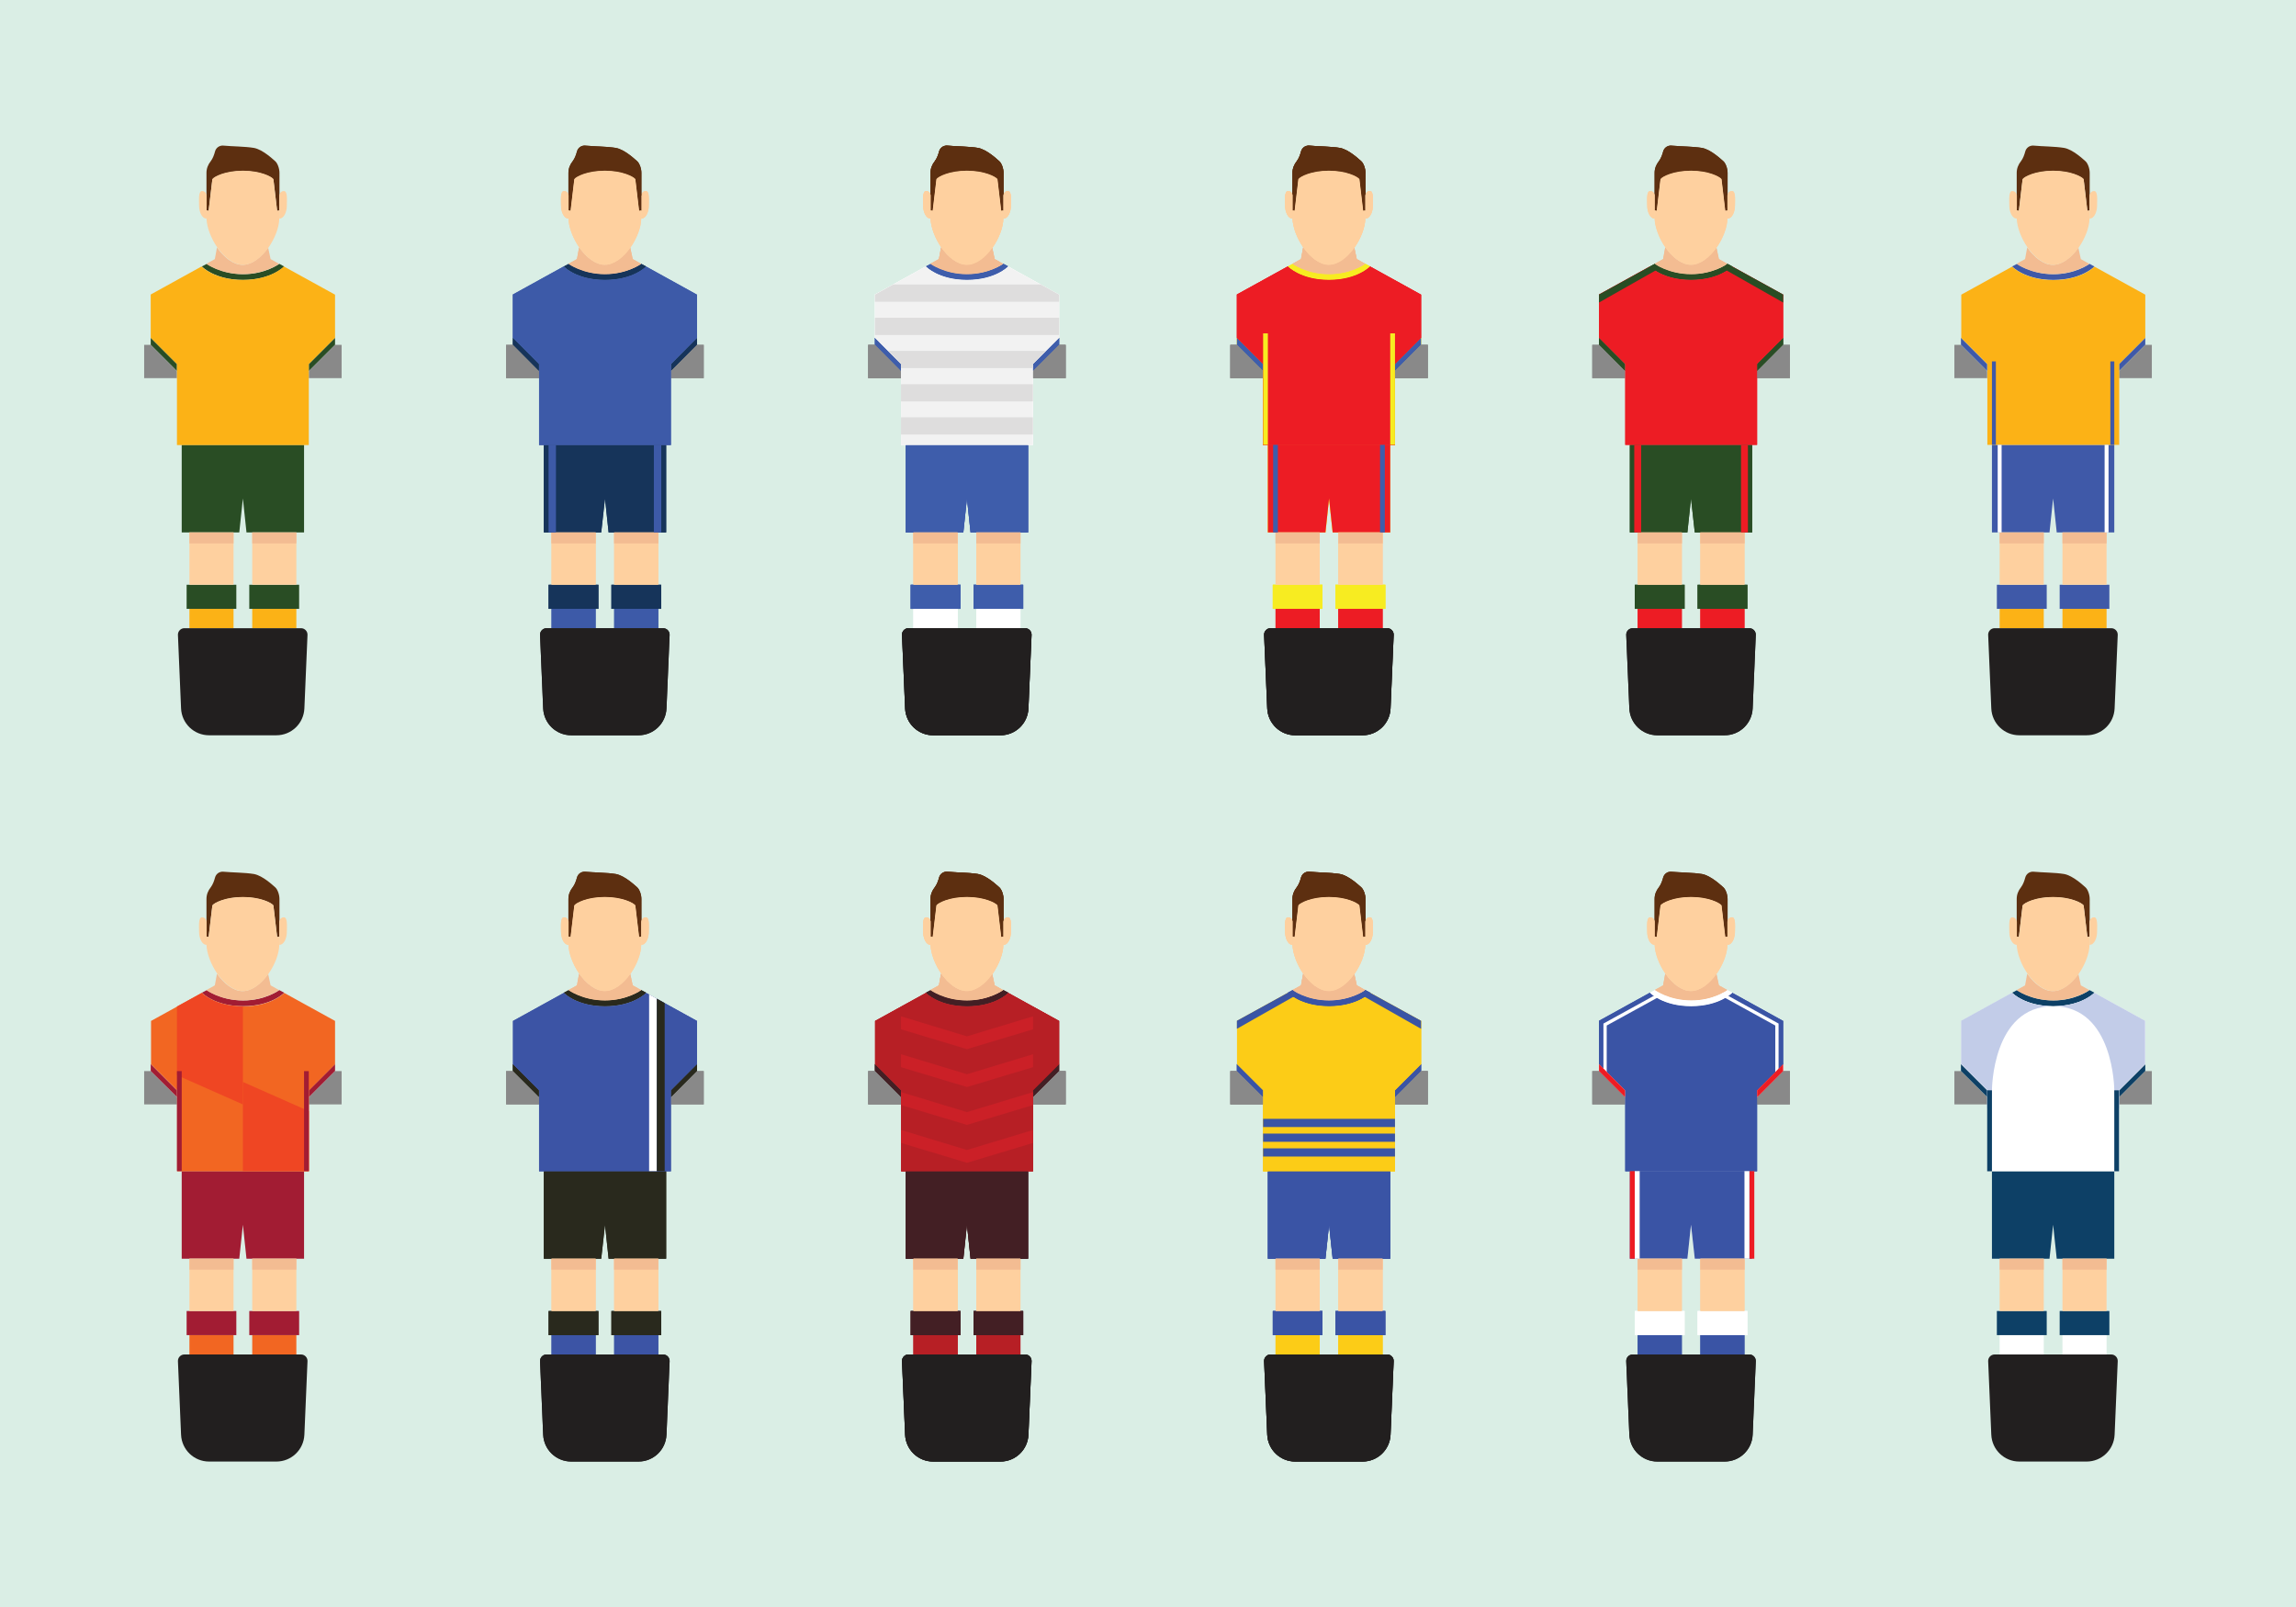 <?xml version="1.0" encoding="utf-8"?>
<!-- Generator: Adobe Illustrator 17.1.0, SVG Export Plug-In . SVG Version: 6.00 Build 0)  -->
<!DOCTYPE svg PUBLIC "-//W3C//DTD SVG 1.1//EN" "http://www.w3.org/Graphics/SVG/1.1/DTD/svg11.dtd">
<svg version="1.1" id="Layer_1" xmlns="http://www.w3.org/2000/svg" xmlns:xlink="http://www.w3.org/1999/xlink" x="0px" y="0px"
	 width="1400px" height="980px" viewBox="0 0 1400 980" enable-background="new 0 0 1400 980" xml:space="preserve">
<rect fill="#DAEEE5" width="1400" height="980"/>
<g>
	<polygon fill="#294D24" points="204.3,206 204.3,210.3 189.1,225.5 188.3,226.3 188.3,222 	"/>
	<polygon fill="#898989" points="208.3,210.3 208.3,230.6 188.3,230.6 188.3,226.3 188.3,226.3 188.3,226.5 189.1,225.5 
		204.3,210.3 	"/>
	<g>
		<rect x="153.8" y="371.3" fill="#FCB216" width="26.9" height="11.8"/>
		<rect x="115.5" y="371.3" fill="#FCB216" width="26.9" height="11.8"/>
		<polygon fill="#294D24" points="182.4,356.6 182.4,371.3 180.7,371.3 153.8,371.3 152,371.3 152,356.6 153.8,356.6 180.7,356.6 		
			"/>
		<polygon fill="#294D24" points="144.1,356.6 144.1,371.3 142.4,371.3 115.5,371.3 113.8,371.3 113.8,356.6 115.5,356.6 
			142.4,356.6 		"/>
		<path fill="#5D2F10" d="M170.3,119.2v9.2l-1.3,0.3l-2.3-19.3c-1-1.5-7.8-5.1-18.6-5.1s-17.5,3.6-18.6,5.1l-2.3,19.3l-1.3-0.3v-9.2
			v-13.8c0-2.7,1-5.1,2.6-7.1h0c1.3-1.7,2.1-4,2.6-5.9c0.6-2.3,2.7-3.8,5.1-3.6c5.2,0.5,13.2,0.5,18.6,1.4c5.5,1,11.8,7.1,13,8.1
			c1.4,1.2,2.6,4.4,2.6,7.1V119.2z"/>
		<path fill="#294D24" d="M170.3,160.9l3,1.6c0,0-7.7,8.2-25.1,8.2c-17.4,0-25.1-8.2-25.1-8.2l3-1.6c0,0,8.6,6.3,22.2,6.3
			C161.7,167.3,170.3,160.9,170.3,160.9z"/>
		<polygon fill="#294D24" points="107.9,222 107.9,226.3 107.1,225.5 91.9,210.3 91.9,206 		"/>
		<polygon fill="#898989" points="107.9,226.3 107.9,230.6 87.9,230.6 87.9,210.3 91.9,210.3 107.1,225.5 107.9,226.5 107.9,226.3 
					"/>
		<polygon fill="#294D24" points="185.4,271.3 185.4,324.7 180.7,324.7 153.8,324.7 150.3,324.7 148.1,304 145.9,324.7 142.4,324.7 
			115.5,324.7 110.8,324.7 110.8,271.3 148.1,271.3 		"/>
		<path fill="#FCB216" d="M204.3,179.7V206L188.3,222v4.3l0,0v4.3v40.8h-2.9h-37.3h-37.3h-2.9v-40.8v-4.3h0v0V222L91.9,206v-26.4
			l31-17.1c0,0,7.8,8.2,25.1,8.2c17.4,0,25.1-8.2,25.1-8.2L204.3,179.7z"/>
		<path fill="#221F1F" d="M183.6,383.1c2.2,0,4,1.9,3.9,4.1l-1.9,44.8c-0.4,9.2-7.9,16.4-17.1,16.4h-41c-9.2,0-16.7-7.2-17.1-16.4
			l-1.9-44.8c-0.1-2.2,1.7-4.1,3.9-4.1h2.9h26.9h11.4h26.9H183.6z"/>
		<rect x="153.8" y="324.7" fill="#FED09F" width="26.9" height="31.9"/>
		<rect x="115.5" y="324.7" fill="#FED09F" width="26.9" height="31.9"/>
		<path fill="#FED09F" d="M126,133.3c-3.1,0-4.6-4.5-4.6-7.8c0-3.3-0.6-9,1.8-9s2.8,2.6,2.8,2.6v9.2v4.5
			C125.9,133,125.9,133.1,126,133.3L126,133.3z"/>
		<path fill="#FED09F" d="M170.3,132.8v-4.5v-9.2c0,0,0.4-2.6,2.8-2.6c2.4,0,1.8,5.7,1.8,9c0,3.3-1.5,7.8-4.6,7.8h0
			C170.3,133.1,170.3,133,170.3,132.8z"/>
		<path fill="#F3BC92" d="M165,158l5.2,2.9c0,0-8.6,6.3-22.2,6.3c-13.6,0-22.2-6.3-22.2-6.3l5.2-2.9l1.3-7.1
			c4.2,6,9.9,10.6,15.6,10.6s11.4-4.6,15.6-10.5L165,158z"/>
		<path fill="#FED09F" d="M170.3,128.3v4.5c0,0.2,0,0.3,0,0.5c-0.1,5.4-2.7,12.1-6.6,17.7v0c-4.2,6-9.9,10.5-15.6,10.5
			s-11.4-4.6-15.6-10.6c-3.8-5.5-6.4-12.2-6.6-17.7c0-0.2,0-0.3,0-0.5v-4.5l1.3,0.3l2.3-19.3c1-1.5,7.8-5.1,18.6-5.1
			s17.5,3.6,18.6,5.1l2.3,19.3L170.3,128.3z"/>
		<rect x="115.5" y="324.7" fill="#F3BC92" width="26.9" height="6.7"/>
		<rect x="153.8" y="324.7" fill="#F3BC92" width="26.9" height="6.7"/>
	</g>
	<g>
		<polygon fill="#16345A" points="425,206 425,210.3 409.9,225.5 409.1,226.3 409.1,222 		"/>
		<polygon fill="#898989" points="429.1,210.3 429.1,230.6 409.1,230.6 409.1,226.3 409.1,226.3 409.1,226.5 409.9,225.5 425,210.3 
					"/>
		<path fill="#FED09F" d="M391,132.8v-4.5v-9.2c0,0,0.4-2.6,2.8-2.6s1.8,5.7,1.8,9c0,3.3-1.5,7.8-4.6,7.8h0
			C391,133.1,391,133,391,132.8z"/>
		<polygon fill="#16345A" points="425,206 425,210.3 409.9,225.5 409.1,226.3 409.1,222 		"/>
		<polygon fill="#898989" points="429.1,210.3 429.1,230.6 409.1,230.6 409.1,226.3 409.1,226.3 409.1,226.5 409.9,225.5 425,210.3 
					"/>
		<path fill="#FED09F" d="M391,132.8v-4.5v-9.2c0,0,0.4-2.6,2.8-2.6s1.8,5.7,1.8,9c0,3.3-1.5,7.8-4.6,7.8h0
			C391,133.1,391,133,391,132.8z"/>
		<rect x="374.5" y="371.3" fill="#3D5AA8" width="26.9" height="11.8"/>
		<rect x="336.3" y="371.3" fill="#3D5AA8" width="26.9" height="11.8"/>
		<polygon fill="#16345A" points="403.2,356.6 403.2,371.3 401.4,371.3 374.5,371.3 372.8,371.3 372.8,356.6 374.5,356.6 
			401.4,356.6 		"/>
		<polygon fill="#16345A" points="364.9,356.6 364.9,371.3 363.2,371.3 336.3,371.3 334.5,371.3 334.5,356.6 336.3,356.6 
			363.2,356.6 		"/>
		<path fill="#5D2F10" d="M391,119.2v9.2l-1.3,0.3l-2.3-19.3c-1-1.5-7.8-5.1-18.6-5.1c-10.7,0-17.5,3.6-18.6,5.1l-2.3,19.3l-1.3-0.3
			v-9.2v-13.8c0-2.7,1-5.1,2.6-7.1h0c1.3-1.7,2.1-4,2.6-5.9c0.6-2.3,2.7-3.8,5.1-3.6c5.2,0.5,13.2,0.5,18.6,1.4
			c5.5,1,11.8,7.1,13,8.1c1.4,1.2,2.6,4.4,2.6,7.1V119.2z"/>
		<path fill="#16345A" d="M391,160.9l3,1.6c0,0-7.7,8.2-25.1,8.2c-17.4,0-25.1-8.2-25.1-8.2l3-1.6c0,0,8.6,6.3,22.2,6.3
			S391,160.9,391,160.9z"/>
		<polygon fill="#16345A" points="328.6,222 328.6,226.3 327.8,225.5 312.7,210.3 312.7,206 		"/>
		<polygon fill="#898989" points="328.7,226.3 328.7,230.6 308.6,230.6 308.6,210.3 312.7,210.3 327.8,225.5 328.6,226.5 
			328.6,226.3 		"/>
		<polygon fill="#16345A" points="406.2,271.3 406.2,324.7 401.4,324.7 374.5,324.7 371.1,324.7 368.9,304 366.6,324.7 363.2,324.7 
			336.3,324.7 331.6,324.7 331.6,271.3 368.9,271.3 		"/>
		<path fill="#3D5AA8" d="M425,179.7V206L409.1,222v4.3l0,0v4.3v40.8h-2.9h-37.3h-37.3h-2.9v-40.8v-4.3h0v0V222L312.7,206v-26.4
			l31-17.1c0,0,7.8,8.2,25.1,8.2c17.4,0,25.1-8.2,25.1-8.2L425,179.7z"/>
		<path fill="#221F1F" d="M404.4,383.1c2.2,0,4,1.9,3.9,4.1l-1.9,44.8c-0.4,9.2-7.9,16.4-17.1,16.4h-41c-9.2,0-16.7-7.2-17.1-16.4
			l-1.9-44.8c-0.1-2.2,1.7-4.1,3.9-4.1h2.9h26.9h11.4h26.9H404.4z"/>
		<rect x="374.5" y="324.7" fill="#FED09F" width="26.9" height="31.9"/>
		<rect x="336.3" y="324.7" fill="#FED09F" width="26.9" height="31.9"/>
		<path fill="#FED09F" d="M346.7,133.3c-3.1,0-4.6-4.5-4.6-7.8c0-3.3-0.6-9,1.8-9s2.8,2.6,2.8,2.6v9.2v4.5
			C346.7,133,346.7,133.1,346.7,133.3L346.7,133.3z"/>
		<path fill="#F3BC92" d="M385.8,158l5.2,2.9c0,0-8.6,6.3-22.2,6.3s-22.2-6.3-22.2-6.3l5.2-2.9l1.3-7.1c4.2,6,9.9,10.6,15.6,10.6
			c5.7,0,11.4-4.6,15.6-10.5L385.8,158z"/>
		<path fill="#FED09F" d="M391,128.3v4.5c0,0.2,0,0.3,0,0.5c-0.1,5.4-2.7,12.1-6.6,17.7v0c-4.2,6-9.9,10.5-15.6,10.5
			c-5.7,0-11.4-4.6-15.6-10.6c-3.8-5.5-6.4-12.2-6.6-17.7c0-0.2,0-0.3,0-0.5v-4.5l1.3,0.3l2.3-19.3c1-1.5,7.8-5.1,18.6-5.1
			c10.7,0,17.5,3.6,18.6,5.1l2.3,19.3L391,128.3z"/>
		<rect x="336.3" y="324.7" fill="#F3BC92" width="26.9" height="6.7"/>
		<rect x="374.5" y="324.7" fill="#F3BC92" width="26.9" height="6.7"/>
		<rect x="374.5" y="371.3" fill="#3D5AA8" width="26.9" height="11.8"/>
		<rect x="336.3" y="371.3" fill="#3D5AA8" width="26.9" height="11.8"/>
		<polygon fill="#16345A" points="403.2,356.6 403.2,371.3 401.4,371.3 374.5,371.3 372.8,371.3 372.8,356.6 374.5,356.6 
			401.4,356.6 		"/>
		<polygon fill="#16345A" points="364.9,356.6 364.9,371.3 363.2,371.3 336.3,371.3 334.5,371.3 334.5,356.6 336.3,356.6 
			363.2,356.6 		"/>
		<path fill="#5D2F10" d="M391,119.2v9.2l-1.3,0.3l-2.3-19.3c-1-1.5-7.8-5.1-18.6-5.1c-10.7,0-17.5,3.6-18.6,5.1l-2.3,19.3l-1.3-0.3
			v-9.2v-13.8c0-2.7,1-5.1,2.6-7.1h0c1.3-1.7,2.1-4,2.6-5.9c0.6-2.3,2.7-3.8,5.1-3.6c5.2,0.5,13.2,0.5,18.6,1.4
			c5.5,1,11.8,7.1,13,8.1c1.4,1.2,2.6,4.4,2.6,7.1V119.2z"/>
		<path fill="#16345A" d="M391,160.9l3,1.6c0,0-7.7,8.2-25.1,8.2c-17.4,0-25.1-8.2-25.1-8.2l3-1.6c0,0,8.6,6.3,22.2,6.3
			S391,160.9,391,160.9z"/>
		<polygon fill="#16345A" points="328.6,222 328.6,226.3 327.8,225.5 312.7,210.3 312.7,206 		"/>
		<polygon fill="#898989" points="328.7,226.3 328.7,230.6 308.6,230.6 308.6,210.3 312.7,210.3 327.8,225.5 328.6,226.5 
			328.6,226.3 		"/>
		<polygon fill="#16345A" points="406.2,271.3 406.2,324.7 401.4,324.7 374.5,324.7 371.1,324.7 368.9,304 366.6,324.7 363.2,324.7 
			336.3,324.7 331.6,324.7 331.6,271.3 368.9,271.3 		"/>
		<path fill="#3D5AA8" d="M425,179.7V206L409.1,222v4.3l0,0v4.3v40.8h-2.9h-37.3h-37.3h-2.9v-40.8v-4.3h0v0V222L312.7,206v-26.4
			l31-17.1c0,0,7.8,8.2,25.1,8.2c17.4,0,25.1-8.2,25.1-8.2L425,179.7z"/>
		<path fill="#221F1F" d="M404.4,383.1c2.2,0,4,1.9,3.9,4.1l-1.9,44.8c-0.4,9.2-7.9,16.4-17.1,16.4h-41c-9.2,0-16.7-7.2-17.1-16.4
			l-1.9-44.8c-0.1-2.2,1.7-4.1,3.9-4.1h2.9h26.9h11.4h26.9H404.4z"/>
		<rect x="374.5" y="324.7" fill="#FED09F" width="26.9" height="31.9"/>
		<rect x="336.3" y="324.7" fill="#FED09F" width="26.9" height="31.9"/>
		<path fill="#FED09F" d="M346.7,133.3c-3.1,0-4.6-4.5-4.6-7.8c0-3.3-0.6-9,1.8-9s2.8,2.6,2.8,2.6v9.2v4.5
			C346.7,133,346.7,133.1,346.7,133.3L346.7,133.3z"/>
		<path fill="#F3BC92" d="M385.8,158l5.2,2.9c0,0-8.6,6.3-22.2,6.3s-22.2-6.3-22.2-6.3l5.2-2.9l1.3-7.1c4.2,6,9.9,10.6,15.6,10.6
			c5.7,0,11.4-4.6,15.6-10.5L385.8,158z"/>
		<path fill="#FED09F" d="M391,128.3v4.5c0,0.2,0,0.3,0,0.5c-0.1,5.4-2.7,12.1-6.6,17.7v0c-4.2,6-9.9,10.5-15.6,10.5
			c-5.7,0-11.4-4.6-15.6-10.6c-3.8-5.5-6.4-12.2-6.6-17.7c0-0.2,0-0.3,0-0.5v-4.5l1.3,0.3l2.3-19.3c1-1.5,7.8-5.1,18.6-5.1
			c10.7,0,17.5,3.6,18.6,5.1l2.3,19.3L391,128.3z"/>
		<rect x="336.3" y="324.7" fill="#F3BC92" width="26.9" height="6.7"/>
		<rect x="374.5" y="324.7" fill="#F3BC92" width="26.9" height="6.7"/>
		<g>
			<rect x="334.5" y="271.3" fill="#3D5AA8" width="4.5" height="53.4"/>
			<rect x="398.7" y="271.3" fill="#3D5AA8" width="4.5" height="53.4"/>
		</g>
	</g>
	<g>
		<rect x="595.3" y="371.3" fill="#FFFFFF" width="26.9" height="11.8"/>
		<rect x="557" y="371.3" fill="#FFFFFF" width="26.9" height="11.8"/>
		<polygon fill="#3E5DAB" points="623.9,356.6 623.9,371.3 622.2,371.3 595.3,371.3 593.6,371.3 593.6,356.6 595.3,356.6 
			622.2,356.6 		"/>
		<polygon fill="#3E5DAB" points="585.7,356.6 585.7,371.3 583.9,371.3 557,371.3 555.3,371.3 555.3,356.6 557,356.6 583.9,356.6 		
			"/>
		<path fill="#5D2F10" d="M611.8,119.2v9.2l-1.3,0.3l-2.3-19.3c-1-1.5-7.8-5.1-18.6-5.1c-10.7,0-17.5,3.6-18.6,5.1l-2.3,19.3
			l-1.3-0.3v-9.2v-13.8c0-2.7,1-5.1,2.6-7.1h0c1.3-1.7,2.1-4,2.6-5.9c0.6-2.3,2.7-3.8,5.1-3.6c5.2,0.5,13.2,0.5,18.6,1.4
			c5.5,1,11.8,7.1,13,8.1c1.4,1.2,2.6,4.4,2.6,7.1V119.2z"/>
		<path fill="#3E5DAB" d="M611.8,160.9l3,1.6c0,0-7.7,8.2-25.1,8.2c-17.4,0-25.1-8.2-25.1-8.2l3-1.6c0,0,8.6,6.3,22.2,6.3
			S611.8,160.9,611.8,160.9z"/>
		<polygon fill="#3E5DAB" points="549.4,222 549.4,226.3 548.6,225.5 533.5,210.3 533.5,206 		"/>
		<polygon fill="#3E5DAB" points="645.8,206 645.8,210.3 630.6,225.5 629.8,226.3 629.8,222 		"/>
		<polygon fill="#898989" points="649.8,210.3 649.8,230.6 629.8,230.6 629.8,226.3 629.8,226.3 629.8,226.5 630.6,225.5 
			645.8,210.3 		"/>
		<polygon fill="#898989" points="549.4,226.3 549.4,230.6 529.4,230.6 529.4,210.3 533.5,210.3 548.6,225.5 549.4,226.5 
			549.4,226.3 		"/>
		<polygon fill="#3E5DAB" points="626.9,271.3 626.9,324.7 622.2,324.7 595.3,324.7 591.8,324.7 589.6,304 587.4,324.7 583.9,324.7 
			557,324.7 552.3,324.7 552.3,271.3 589.6,271.3 		"/>
		<path fill="#FFFFFF" d="M645.8,179.7V206L629.8,222v4.3l0,0v4.3v40.8h-2.9h-37.3h-37.3h-2.9v-40.8v-4.3h0v0V222L533.5,206v-26.4
			l31-17.1c0,0,7.8,8.2,25.1,8.2c17.4,0,25.1-8.2,25.1-8.2L645.8,179.7z"/>
		<path fill="#221F1F" d="M625.1,383.1c2.2,0,4,1.9,3.9,4.1l-1.9,44.8c-0.4,9.2-7.9,16.4-17.1,16.4h-41c-9.2,0-16.7-7.2-17.1-16.4
			l-1.9-44.8c-0.1-2.2,1.7-4.1,3.9-4.1h2.9h26.9h11.4h26.9H625.1z"/>
		<rect x="595.3" y="324.7" fill="#FED09F" width="26.9" height="31.9"/>
		<rect x="557" y="324.7" fill="#FED09F" width="26.9" height="31.9"/>
		<path fill="#FED09F" d="M567.5,133.3c-3.1,0-4.6-4.5-4.6-7.8c0-3.3-0.6-9,1.8-9c2.4,0,2.8,2.6,2.8,2.6v9.2v4.5
			C567.5,133,567.5,133.1,567.5,133.3L567.5,133.3z"/>
		<path fill="#FED09F" d="M611.8,132.8v-4.5v-9.2c0,0,0.4-2.6,2.8-2.6c2.4,0,1.8,5.7,1.8,9c0,3.3-1.5,7.8-4.6,7.8h0
			C611.8,133.1,611.8,133,611.8,132.8z"/>
		<path fill="#F3BC92" d="M606.5,158l5.2,2.9c0,0-8.6,6.3-22.2,6.3s-22.2-6.3-22.2-6.3l5.2-2.9l1.3-7.1c4.2,6,9.9,10.6,15.6,10.6
			c5.7,0,11.4-4.6,15.6-10.5L606.5,158z"/>
		<path fill="#FED09F" d="M611.8,128.3v4.5c0,0.2,0,0.3,0,0.5c-0.1,5.4-2.7,12.1-6.6,17.7v0c-4.2,6-9.9,10.5-15.6,10.5
			c-5.7,0-11.4-4.6-15.6-10.6c-3.8-5.5-6.4-12.2-6.6-17.7c0-0.2,0-0.3,0-0.5v-4.5l1.3,0.3l2.3-19.3c1-1.5,7.8-5.1,18.6-5.1
			c10.7,0,17.5,3.6,18.6,5.1l2.3,19.3L611.8,128.3z"/>
		<rect x="557" y="324.7" fill="#F3BC92" width="26.9" height="6.7"/>
		<rect x="595.3" y="324.7" fill="#F3BC92" width="26.9" height="6.7"/>
		<rect x="595.3" y="371.3" fill="#FFFFFF" width="26.9" height="11.8"/>
		<rect x="557" y="371.3" fill="#FFFFFF" width="26.9" height="11.8"/>
		<polygon fill="#3E5DAB" points="623.9,356.6 623.9,371.3 622.2,371.3 595.3,371.3 593.6,371.3 593.6,356.6 595.3,356.6 
			622.2,356.6 		"/>
		<polygon fill="#3E5DAB" points="585.7,356.6 585.7,371.3 583.9,371.3 557,371.3 555.3,371.3 555.3,356.6 557,356.6 583.9,356.6 		
			"/>
		<path fill="#5D2F10" d="M611.8,119.2v9.2l-1.3,0.3l-2.3-19.3c-1-1.5-7.8-5.1-18.6-5.1c-10.7,0-17.5,3.6-18.6,5.1l-2.3,19.3
			l-1.3-0.3v-9.2v-13.8c0-2.7,1-5.1,2.6-7.1h0c1.3-1.7,2.1-4,2.6-5.9c0.6-2.3,2.7-3.8,5.1-3.6c5.2,0.5,13.2,0.5,18.6,1.4
			c5.5,1,11.8,7.1,13,8.1c1.4,1.2,2.6,4.4,2.6,7.1V119.2z"/>
		<path fill="#3E5DAB" d="M611.8,160.9l3,1.6c0,0-7.7,8.2-25.1,8.2c-17.4,0-25.1-8.2-25.1-8.2l3-1.6c0,0,8.6,6.3,22.2,6.3
			S611.8,160.9,611.8,160.9z"/>
		<polygon fill="#3E5DAB" points="549.4,222 549.4,226.3 548.6,225.5 533.5,210.3 533.5,206 		"/>
		<polygon fill="#3E5DAB" points="645.8,206 645.8,210.3 630.6,225.5 629.8,226.3 629.8,222 		"/>
		<polygon fill="#898989" points="649.8,210.3 649.8,230.6 629.8,230.6 629.8,226.3 629.8,226.3 629.8,226.5 630.6,225.5 
			645.8,210.3 		"/>
		<polygon fill="#898989" points="549.4,226.3 549.4,230.6 529.4,230.6 529.4,210.3 533.5,210.3 548.6,225.5 549.4,226.5 
			549.4,226.3 		"/>
		<polygon fill="#3E5DAB" points="626.9,271.3 626.9,324.7 622.2,324.7 595.3,324.7 591.8,324.7 589.6,304 587.4,324.7 583.9,324.7 
			557,324.7 552.3,324.7 552.3,271.3 589.6,271.3 		"/>
		<path fill="#FFFFFF" d="M645.8,179.7V206L629.8,222v4.3l0,0v4.3v40.8h-2.9h-37.3h-37.3h-2.9v-40.8v-4.3h0v0V222L533.5,206v-26.4
			l31-17.1c0,0,7.8,8.2,25.1,8.2c17.4,0,25.1-8.2,25.1-8.2L645.8,179.7z"/>
		<path fill="#221F1F" d="M625.1,383.1c2.2,0,4,1.9,3.9,4.1l-1.9,44.8c-0.4,9.2-7.9,16.4-17.1,16.4h-41c-9.2,0-16.7-7.2-17.1-16.4
			l-1.9-44.8c-0.1-2.2,1.7-4.1,3.9-4.1h2.9h26.9h11.4h26.9H625.1z"/>
		<rect x="595.3" y="324.7" fill="#FED09F" width="26.9" height="31.9"/>
		<rect x="557" y="324.7" fill="#FED09F" width="26.9" height="31.9"/>
		<path fill="#FED09F" d="M567.5,133.3c-3.1,0-4.6-4.5-4.6-7.8c0-3.3-0.6-9,1.8-9c2.4,0,2.8,2.6,2.8,2.6v9.2v4.5
			C567.5,133,567.5,133.1,567.5,133.3L567.5,133.3z"/>
		<path fill="#FED09F" d="M611.8,132.8v-4.5v-9.2c0,0,0.4-2.6,2.8-2.6c2.4,0,1.8,5.7,1.8,9c0,3.3-1.5,7.8-4.6,7.8h0
			C611.8,133.1,611.8,133,611.8,132.8z"/>
		<path fill="#F3BC92" d="M606.5,158l5.2,2.9c0,0-8.6,6.3-22.2,6.3s-22.2-6.3-22.2-6.3l5.2-2.9l1.3-7.1c4.2,6,9.9,10.6,15.6,10.6
			c5.7,0,11.4-4.6,15.6-10.5L606.5,158z"/>
		<path fill="#FED09F" d="M611.8,128.3v4.5c0,0.2,0,0.3,0,0.5c-0.1,5.4-2.7,12.1-6.6,17.7v0c-4.2,6-9.9,10.5-15.6,10.5
			c-5.7,0-11.4-4.6-15.6-10.6c-3.8-5.5-6.4-12.2-6.6-17.7c0-0.2,0-0.3,0-0.5v-4.5l1.3,0.3l2.3-19.3c1-1.5,7.8-5.1,18.6-5.1
			c10.7,0,17.5,3.6,18.6,5.1l2.3,19.3L611.8,128.3z"/>
		<rect x="557" y="324.7" fill="#F3BC92" width="26.9" height="6.7"/>
		<rect x="595.3" y="324.7" fill="#F3BC92" width="26.9" height="6.7"/>
		<rect x="595.3" y="371.3" fill="#FFFFFF" width="26.9" height="11.8"/>
		<rect x="557" y="371.3" fill="#FFFFFF" width="26.9" height="11.8"/>
		<polygon fill="#3E5DAB" points="623.9,356.6 623.9,371.3 622.2,371.3 595.3,371.3 593.6,371.3 593.6,356.6 595.3,356.6 
			622.2,356.6 		"/>
		<polygon fill="#3E5DAB" points="585.7,356.6 585.7,371.3 583.9,371.3 557,371.3 555.3,371.3 555.3,356.6 557,356.6 583.9,356.6 		
			"/>
		<path fill="#5D2F10" d="M611.8,119.2v9.2l-1.3,0.3l-2.3-19.3c-1-1.5-7.8-5.1-18.6-5.1c-10.7,0-17.5,3.6-18.6,5.1l-2.3,19.3
			l-1.3-0.3v-9.2v-13.8c0-2.7,1-5.1,2.6-7.1h0c1.3-1.7,2.1-4,2.6-5.9c0.6-2.3,2.7-3.8,5.1-3.6c5.2,0.5,13.2,0.5,18.6,1.4
			c5.5,1,11.8,7.1,13,8.1c1.4,1.2,2.6,4.4,2.6,7.1V119.2z"/>
		<path fill="#3E5DAB" d="M611.8,160.9l3,1.6c0,0-7.7,8.2-25.1,8.2c-17.4,0-25.1-8.2-25.1-8.2l3-1.6c0,0,8.6,6.3,22.2,6.3
			S611.8,160.9,611.8,160.9z"/>
		<polygon fill="#3E5DAB" points="549.4,222 549.4,226.3 548.6,225.5 533.5,210.3 533.5,206 		"/>
		<polygon fill="#3E5DAB" points="645.8,206 645.8,210.3 630.6,225.5 629.8,226.3 629.8,222 		"/>
		<polygon fill="#898989" points="649.8,210.3 649.8,230.6 629.8,230.6 629.8,226.3 629.8,226.3 629.8,226.5 630.6,225.5 
			645.8,210.3 		"/>
		<polygon fill="#898989" points="549.4,226.3 549.4,230.6 529.4,230.6 529.4,210.3 533.5,210.3 548.6,225.5 549.4,226.5 
			549.4,226.3 		"/>
		<polygon fill="#3E5DAB" points="626.9,271.3 626.9,324.7 622.2,324.7 595.3,324.7 591.8,324.7 589.6,304 587.4,324.7 583.9,324.7 
			557,324.7 552.3,324.7 552.3,271.3 589.6,271.3 		"/>
		<path fill="#F2F2F2" d="M645.8,179.7V206L629.8,222v4.3l0,0v4.3v40.8h-2.9h-37.3h-37.3h-2.9v-40.8v-4.3h0v0V222L533.5,206v-26.4
			l31-17.1c0,0,7.8,8.2,25.1,8.2c17.4,0,25.1-8.2,25.1-8.2L645.8,179.7z"/>
		<path fill="#221F1F" d="M625.1,383.1c2.2,0,4,1.9,3.9,4.1l-1.9,44.8c-0.4,9.2-7.9,16.4-17.1,16.4h-41c-9.2,0-16.7-7.2-17.1-16.4
			l-1.9-44.8c-0.1-2.2,1.7-4.1,3.9-4.1h2.9h26.9h11.4h26.9H625.1z"/>
		<rect x="595.3" y="324.7" fill="#FED09F" width="26.9" height="31.9"/>
		<rect x="557" y="324.7" fill="#FED09F" width="26.9" height="31.9"/>
		<path fill="#FED09F" d="M567.5,133.3c-3.1,0-4.6-4.5-4.6-7.8c0-3.3-0.6-9,1.8-9c2.4,0,2.8,2.6,2.8,2.6v9.2v4.5
			C567.5,133,567.5,133.1,567.5,133.3L567.5,133.3z"/>
		<path fill="#FED09F" d="M611.8,132.8v-4.5v-9.2c0,0,0.4-2.6,2.8-2.6c2.4,0,1.8,5.7,1.8,9c0,3.3-1.5,7.8-4.6,7.8h0
			C611.8,133.1,611.8,133,611.8,132.8z"/>
		<path fill="#F3BC92" d="M606.5,158l5.2,2.9c0,0-8.6,6.3-22.2,6.3s-22.2-6.3-22.2-6.3l5.2-2.9l1.3-7.1c4.2,6,9.9,10.6,15.6,10.6
			c5.7,0,11.4-4.6,15.6-10.5L606.5,158z"/>
		<path fill="#FED09F" d="M611.8,128.3v4.5c0,0.2,0,0.3,0,0.5c-0.1,5.4-2.7,12.1-6.6,17.7v0c-4.2,6-9.9,10.5-15.6,10.5
			c-5.7,0-11.4-4.6-15.6-10.6c-3.8-5.5-6.4-12.2-6.6-17.7c0-0.2,0-0.3,0-0.5v-4.5l1.3,0.3l2.3-19.3c1-1.5,7.8-5.1,18.6-5.1
			c10.7,0,17.5,3.6,18.6,5.1l2.3,19.3L611.8,128.3z"/>
		<rect x="557" y="324.7" fill="#F3BC92" width="26.9" height="6.7"/>
		<rect x="595.3" y="324.7" fill="#F3BC92" width="26.9" height="6.7"/>
		<g>
			<polygon fill="#DEDDDD" points="645.8,179.7 634.6,173.5 544.6,173.5 533.5,179.7 533.5,184 645.8,184 			"/>
			<rect x="533.5" y="193.8" fill="#DEDDDD" width="112.3" height="10.5"/>
			<polygon fill="#DEDDDD" points="549.4,222 549.4,224.5 629.8,224.5 629.8,222 637.8,214 541.5,214 			"/>
			<rect x="549.4" y="234.3" fill="#DEDDDD" width="80.4" height="10.5"/>
			<rect x="549.4" y="254.5" fill="#DEDDDD" width="80.4" height="10.5"/>
		</g>
	</g>
	<g>
		<rect x="816.1" y="371.3" fill="#ED1C24" width="26.9" height="11.8"/>
		<rect x="777.8" y="371.3" fill="#ED1C24" width="26.9" height="11.8"/>
		<polygon fill="#F7EC21" points="844.7,356.6 844.7,371.3 843,371.3 816.1,371.3 814.3,371.3 814.3,356.6 816.1,356.6 843,356.6 		
			"/>
		<polygon fill="#F7EC21" points="806.4,356.6 806.4,371.3 804.7,371.3 777.8,371.3 776.1,371.3 776.1,356.6 777.8,356.6 
			804.7,356.6 		"/>
		<path fill="#5D2F10" d="M832.5,119.2v9.2l-1.3,0.3l-2.3-19.3c-1-1.5-7.8-5.1-18.6-5.1c-10.7,0-17.5,3.6-18.6,5.1l-2.3,19.3
			l-1.3-0.3v-9.2v-13.8c0-2.7,1-5.1,2.6-7.1h0c1.3-1.7,2.1-4,2.6-5.9c0.6-2.3,2.7-3.8,5.1-3.6c5.2,0.5,13.2,0.5,18.6,1.4
			c5.5,1,11.8,7.1,13,8.1c1.4,1.2,2.6,4.4,2.6,7.1V119.2z"/>
		<path fill="#F7EC21" d="M832.5,160.9l3,1.6c0,0-7.7,8.2-25.1,8.2c-17.4,0-25.1-8.2-25.1-8.2l3-1.6c0,0,8.6,6.3,22.2,6.3
			S832.5,160.9,832.5,160.9z"/>
		<polygon fill="#F7EC21" points="770.2,222 770.2,226.3 769.4,225.5 754.2,210.3 754.2,206 		"/>
		<polygon fill="#F7EC21" points="866.5,206 866.5,210.3 851.4,225.5 850.6,226.3 850.6,222 		"/>
		<polygon fill="#898989" points="870.6,210.3 870.6,230.6 850.6,230.6 850.6,226.3 850.6,226.3 850.6,226.5 851.4,225.5 
			866.5,210.3 		"/>
		<polygon fill="#898989" points="770.2,226.3 770.2,230.6 750.2,230.6 750.2,210.3 754.2,210.3 769.4,225.5 770.2,226.5 
			770.2,226.3 		"/>
		<polygon fill="#F7EC21" points="847.7,271.3 847.7,324.7 843,324.7 816.1,324.7 812.6,324.7 810.4,304 808.2,324.7 804.7,324.7 
			777.8,324.7 773.1,324.7 773.1,271.3 810.4,271.3 		"/>
		<path fill="#ED1C24" d="M866.5,179.7V206L850.6,222v4.3l0,0v4.3v40.8h-2.9h-37.3h-37.3h-2.9v-40.8v-4.3h0v0V222L754.2,206v-26.4
			l31-17.1c0,0,7.8,8.2,25.1,8.2c17.4,0,25.1-8.2,25.1-8.2L866.5,179.7z"/>
		<path fill="#221F1F" d="M845.9,383.1c2.2,0,4,1.9,3.9,4.1l-1.9,44.8c-0.4,9.2-7.9,16.4-17.1,16.4h-41c-9.2,0-16.7-7.2-17.1-16.4
			l-1.9-44.8c-0.1-2.2,1.7-4.1,3.9-4.1h2.9h26.9h11.4H843H845.9z"/>
		<rect x="816.1" y="324.7" fill="#FED09F" width="26.9" height="31.9"/>
		<rect x="777.8" y="324.7" fill="#FED09F" width="26.9" height="31.9"/>
		<path fill="#FED09F" d="M788.2,133.3c-3.1,0-4.6-4.5-4.6-7.8c0-3.3-0.6-9,1.8-9c2.4,0,2.8,2.6,2.8,2.6v9.2v4.5
			C788.2,133,788.2,133.1,788.2,133.3L788.2,133.3z"/>
		<path fill="#FED09F" d="M832.5,132.8v-4.5v-9.2c0,0,0.4-2.6,2.8-2.6c2.4,0,1.8,5.7,1.8,9c0,3.3-1.5,7.8-4.6,7.8h0
			C832.5,133.1,832.5,133,832.5,132.8z"/>
		<path fill="#F3BC92" d="M827.3,158l5.2,2.9c0,0-8.6,6.3-22.2,6.3s-22.2-6.3-22.2-6.3l5.2-2.9l1.3-7.1c4.2,6,9.9,10.6,15.6,10.6
			c5.7,0,11.4-4.6,15.6-10.5L827.3,158z"/>
		<path fill="#FED09F" d="M832.5,128.3v4.5c0,0.2,0,0.3,0,0.5c-0.1,5.4-2.7,12.1-6.6,17.7v0c-4.2,6-9.9,10.5-15.6,10.5
			c-5.7,0-11.4-4.6-15.6-10.6c-3.8-5.5-6.4-12.2-6.6-17.7c0-0.2,0-0.3,0-0.5v-4.5l1.3,0.3l2.3-19.3c1-1.5,7.8-5.1,18.6-5.1
			c10.7,0,17.5,3.6,18.6,5.1l2.3,19.3L832.5,128.3z"/>
		<rect x="777.8" y="324.7" fill="#F3BC92" width="26.9" height="6.7"/>
		<rect x="816.1" y="324.7" fill="#F3BC92" width="26.9" height="6.7"/>
		<rect x="816.1" y="371.3" fill="#ED1C24" width="26.9" height="11.8"/>
		<rect x="777.8" y="371.3" fill="#ED1C24" width="26.9" height="11.8"/>
		<polygon fill="#F7EC21" points="844.7,356.6 844.7,371.3 843,371.3 816.1,371.3 814.3,371.3 814.3,356.6 816.1,356.6 843,356.6 		
			"/>
		<polygon fill="#F7EC21" points="806.4,356.6 806.4,371.3 804.7,371.3 777.8,371.3 776.1,371.3 776.1,356.6 777.8,356.6 
			804.7,356.6 		"/>
		<path fill="#5D2F10" d="M832.5,119.2v9.2l-1.3,0.3l-2.3-19.3c-1-1.5-7.8-5.1-18.6-5.1c-10.7,0-17.5,3.6-18.6,5.1l-2.3,19.3
			l-1.3-0.3v-9.2v-13.8c0-2.7,1-5.1,2.6-7.1h0c1.3-1.7,2.1-4,2.6-5.9c0.6-2.3,2.7-3.8,5.1-3.6c5.2,0.5,13.2,0.5,18.6,1.4
			c5.5,1,11.8,7.1,13,8.1c1.4,1.2,2.6,4.4,2.6,7.1V119.2z"/>
		<path fill="#F7EC21" d="M832.5,160.9l3,1.6c0,0-7.7,8.2-25.1,8.2c-17.4,0-25.1-8.2-25.1-8.2l3-1.6c0,0,8.6,6.3,22.2,6.3
			S832.5,160.9,832.5,160.9z"/>
		<polygon fill="#F7EC21" points="770.2,222 770.2,226.3 769.4,225.5 754.2,210.3 754.2,206 		"/>
		<polygon fill="#F7EC21" points="866.5,206 866.5,210.3 851.4,225.5 850.6,226.3 850.6,222 		"/>
		<polygon fill="#898989" points="870.6,210.3 870.6,230.6 850.6,230.6 850.6,226.3 850.6,226.3 850.6,226.5 851.4,225.5 
			866.5,210.3 		"/>
		<polygon fill="#898989" points="770.2,226.3 770.2,230.6 750.2,230.6 750.2,210.3 754.2,210.3 769.4,225.5 770.2,226.5 
			770.2,226.3 		"/>
		<polygon fill="#F7EC21" points="847.7,271.3 847.7,324.7 843,324.7 816.1,324.7 812.6,324.7 810.4,304 808.2,324.7 804.7,324.7 
			777.8,324.7 773.1,324.7 773.1,271.3 810.4,271.3 		"/>
		<path fill="#ED1C24" d="M866.5,179.7V206L850.6,222v4.3l0,0v4.3v40.8h-2.9h-37.3h-37.3h-2.9v-40.8v-4.3h0v0V222L754.2,206v-26.4
			l31-17.1c0,0,7.8,8.2,25.1,8.2c17.4,0,25.1-8.2,25.1-8.2L866.5,179.7z"/>
		<path fill="#221F1F" d="M845.9,383.1c2.2,0,4,1.9,3.9,4.1l-1.9,44.8c-0.4,9.2-7.9,16.4-17.1,16.4h-41c-9.2,0-16.7-7.2-17.1-16.4
			l-1.9-44.8c-0.1-2.2,1.7-4.1,3.9-4.1h2.9h26.9h11.4H843H845.9z"/>
		<rect x="816.1" y="324.7" fill="#FED09F" width="26.9" height="31.9"/>
		<rect x="777.8" y="324.7" fill="#FED09F" width="26.9" height="31.9"/>
		<path fill="#FED09F" d="M788.2,133.3c-3.1,0-4.6-4.5-4.6-7.8c0-3.3-0.6-9,1.8-9c2.4,0,2.8,2.6,2.8,2.6v9.2v4.5
			C788.2,133,788.2,133.1,788.2,133.3L788.2,133.3z"/>
		<path fill="#FED09F" d="M832.5,132.8v-4.5v-9.2c0,0,0.4-2.6,2.8-2.6c2.4,0,1.8,5.7,1.8,9c0,3.3-1.5,7.8-4.6,7.8h0
			C832.5,133.1,832.5,133,832.5,132.8z"/>
		<path fill="#F3BC92" d="M827.3,158l5.2,2.9c0,0-8.6,6.3-22.2,6.3s-22.2-6.3-22.2-6.3l5.2-2.9l1.3-7.1c4.2,6,9.9,10.6,15.6,10.6
			c5.7,0,11.4-4.6,15.6-10.5L827.3,158z"/>
		<path fill="#FED09F" d="M832.5,128.3v4.5c0,0.2,0,0.3,0,0.5c-0.1,5.4-2.7,12.1-6.6,17.7v0c-4.2,6-9.9,10.5-15.6,10.5
			c-5.7,0-11.4-4.6-15.6-10.6c-3.8-5.5-6.4-12.2-6.6-17.7c0-0.2,0-0.3,0-0.5v-4.5l1.3,0.3l2.3-19.3c1-1.5,7.8-5.1,18.6-5.1
			c10.7,0,17.5,3.6,18.6,5.1l2.3,19.3L832.5,128.3z"/>
		<rect x="777.8" y="324.7" fill="#F3BC92" width="26.9" height="6.7"/>
		<rect x="816.1" y="324.7" fill="#F3BC92" width="26.9" height="6.7"/>
		<rect x="816.1" y="371.3" fill="#ED1C24" width="26.9" height="11.8"/>
		<rect x="777.8" y="371.3" fill="#ED1C24" width="26.9" height="11.8"/>
		<polygon fill="#F7EC21" points="844.7,356.6 844.7,371.3 843,371.3 816.1,371.3 814.3,371.3 814.3,356.6 816.1,356.6 843,356.6 		
			"/>
		<polygon fill="#F7EC21" points="806.4,356.6 806.4,371.3 804.7,371.3 777.8,371.3 776.1,371.3 776.1,356.6 777.8,356.6 
			804.7,356.6 		"/>
		<path fill="#5D2F10" d="M832.5,119.2v9.2l-1.3,0.3l-2.3-19.3c-1-1.5-7.8-5.1-18.6-5.1c-10.7,0-17.5,3.6-18.6,5.1l-2.3,19.3
			l-1.3-0.3v-9.2v-13.8c0-2.7,1-5.1,2.6-7.1h0c1.3-1.7,2.1-4,2.6-5.9c0.6-2.3,2.7-3.8,5.1-3.6c5.2,0.5,13.2,0.5,18.6,1.4
			c5.5,1,11.8,7.1,13,8.1c1.4,1.2,2.6,4.4,2.6,7.1V119.2z"/>
		<path fill="#F7EC21" d="M832.5,160.9l3,1.6c0,0-7.7,8.2-25.1,8.2c-17.4,0-25.1-8.2-25.1-8.2l3-1.6c0,0,8.6,6.3,22.2,6.3
			S832.5,160.9,832.5,160.9z"/>
		<polygon fill="#3E5DAB" points="770.2,222 770.2,226.3 769.4,225.5 754.2,210.3 754.2,206 		"/>
		<polygon fill="#3E5DAB" points="866.5,206 866.5,210.3 851.4,225.5 850.6,226.3 850.6,222 		"/>
		<polygon fill="#898989" points="870.6,210.3 870.6,230.6 850.6,230.6 850.6,226.3 850.6,226.3 850.6,226.5 851.4,225.5 
			866.5,210.3 		"/>
		<polygon fill="#898989" points="770.2,226.3 770.2,230.6 750.2,230.6 750.2,210.3 754.2,210.3 769.4,225.5 770.2,226.5 
			770.2,226.3 		"/>
		<polygon fill="#ED1C24" points="847.7,271.3 847.7,324.7 843,324.7 816.1,324.7 812.6,324.7 810.4,304 808.2,324.7 804.7,324.7 
			777.8,324.7 773.1,324.7 773.1,271.3 810.4,271.3 		"/>
		<path fill="#ED1C24" d="M866.5,179.7V206L850.6,222v4.3l0,0v4.3v40.8h-2.9h-37.3h-37.3h-2.9v-40.8v-4.3h0v0V222L754.2,206v-26.4
			l31-17.1c0,0,7.8,8.2,25.1,8.2c17.4,0,25.1-8.2,25.1-8.2L866.5,179.7z"/>
		<path fill="#221F1F" d="M845.9,383.1c2.2,0,4,1.9,3.9,4.1l-1.9,44.8c-0.4,9.2-7.9,16.4-17.1,16.4h-41c-9.2,0-16.7-7.2-17.1-16.4
			l-1.9-44.8c-0.1-2.2,1.7-4.1,3.9-4.1h2.9h26.9h11.4H843H845.9z"/>
		<rect x="816.1" y="324.7" fill="#FED09F" width="26.9" height="31.9"/>
		<rect x="777.8" y="324.7" fill="#FED09F" width="26.9" height="31.9"/>
		<path fill="#FED09F" d="M788.2,133.3c-3.1,0-4.6-4.5-4.6-7.8c0-3.3-0.6-9,1.8-9c2.4,0,2.8,2.6,2.8,2.6v9.2v4.5
			C788.2,133,788.2,133.1,788.2,133.3L788.2,133.3z"/>
		<path fill="#FED09F" d="M832.5,132.8v-4.5v-9.2c0,0,0.4-2.6,2.8-2.6c2.4,0,1.8,5.7,1.8,9c0,3.3-1.5,7.8-4.6,7.8h0
			C832.5,133.1,832.5,133,832.5,132.8z"/>
		<path fill="#F3BC92" d="M827.3,158l5.2,2.9c0,0-8.6,6.3-22.2,6.3s-22.2-6.3-22.2-6.3l5.2-2.9l1.3-7.1c4.2,6,9.9,10.6,15.6,10.6
			c5.7,0,11.4-4.6,15.6-10.5L827.3,158z"/>
		<path fill="#FED09F" d="M832.5,128.3v4.5c0,0.2,0,0.3,0,0.5c-0.1,5.4-2.7,12.1-6.6,17.7v0c-4.2,6-9.9,10.5-15.6,10.5
			c-5.7,0-11.4-4.6-15.6-10.6c-3.8-5.5-6.4-12.2-6.6-17.7c0-0.2,0-0.3,0-0.5v-4.5l1.3,0.3l2.3-19.3c1-1.5,7.8-5.1,18.6-5.1
			c10.7,0,17.5,3.6,18.6,5.1l2.3,19.3L832.5,128.3z"/>
		<rect x="777.8" y="324.7" fill="#F3BC92" width="26.9" height="6.7"/>
		<rect x="816.1" y="324.7" fill="#F3BC92" width="26.9" height="6.7"/>
		<rect x="770.2" y="203.3" fill="#F7EC21" width="2.9" height="68"/>
		<rect x="776.3" y="271.3" fill="#3E5DAB" width="2.9" height="53.4"/>
		<rect x="841.5" y="271.3" fill="#3E5DAB" width="2.9" height="53.4"/>
		<rect x="847.7" y="203.3" fill="#F7EC21" width="2.9" height="68"/>
	</g>
	<g>
		<rect x="1036.8" y="371.3" fill="#ED1C24" width="26.9" height="11.8"/>
		<rect x="998.6" y="371.3" fill="#ED1C24" width="26.9" height="11.8"/>
		<polygon fill="#294D24" points="1065.5,356.6 1065.5,371.3 1063.7,371.3 1036.8,371.3 1035.1,371.3 1035.1,356.6 1036.8,356.6 
			1063.7,356.6 		"/>
		<polygon fill="#294D24" points="1027.2,356.6 1027.2,371.3 1025.5,371.3 998.6,371.3 996.8,371.3 996.8,356.6 998.6,356.6 
			1025.5,356.6 		"/>
		<path fill="#5D2F10" d="M1053.3,119.2v9.2l-1.3,0.3l-2.3-19.3c-1-1.5-7.8-5.1-18.6-5.1c-10.7,0-17.5,3.6-18.6,5.1l-2.3,19.3
			l-1.3-0.3v-9.2v-13.8c0-2.7,1-5.1,2.6-7.1h0c1.3-1.7,2.1-4,2.6-5.9c0.6-2.3,2.7-3.8,5.1-3.6c5.2,0.5,13.2,0.5,18.6,1.4
			c5.5,1,11.8,7.1,13,8.1c1.4,1.2,2.6,4.4,2.6,7.1V119.2z"/>
		<path fill="#294D24" d="M1053.3,160.9l3,1.6c0,0-7.7,8.2-25.1,8.2c-17.4,0-25.1-8.2-25.1-8.2l3-1.6c0,0,8.6,6.3,22.2,6.3
			C1044.7,167.3,1053.3,160.9,1053.3,160.9z"/>
		<polygon fill="#294D24" points="990.9,222 990.9,226.3 990.1,225.5 975,210.3 975,206 		"/>
		<polygon fill="#294D24" points="1087.3,206 1087.3,210.3 1072.2,225.5 1071.4,226.3 1071.4,222 		"/>
		<polygon fill="#898989" points="1091.4,210.3 1091.4,230.6 1071.3,230.6 1071.3,226.3 1071.4,226.3 1071.4,226.5 1072.2,225.5 
			1087.3,210.3 		"/>
		<polygon fill="#898989" points="990.9,226.3 990.9,230.6 970.9,230.6 970.9,210.3 975,210.3 990.1,225.5 990.9,226.5 990.9,226.3 
					"/>
		<polygon fill="#294D24" points="1068.4,271.3 1068.4,324.7 1063.7,324.7 1036.8,324.7 1033.4,324.7 1031.1,304 1028.9,324.7 
			1025.5,324.7 998.6,324.7 993.8,324.7 993.8,271.3 1031.1,271.3 		"/>
		<path fill="#ED1C24" d="M1087.3,179.7V206l-15.9,15.9v4.3l0,0v4.3v40.8h-2.9h-37.3h-37.3h-2.9v-40.8v-4.3h0v0V222L975,206v-26.4
			l31-17.1c0,0,7.8,8.2,25.1,8.2c17.4,0,25.1-8.2,25.1-8.2L1087.3,179.7z"/>
		<path fill="#221F1F" d="M1066.7,383.1c2.2,0,4,1.9,3.9,4.1l-1.9,44.8c-0.4,9.2-7.9,16.4-17.1,16.4h-41c-9.2,0-16.7-7.2-17.1-16.4
			l-1.9-44.8c-0.1-2.2,1.7-4.1,3.9-4.1h2.9h26.9h11.4h26.9H1066.7z"/>
		<rect x="1036.8" y="324.7" fill="#FED09F" width="26.9" height="31.9"/>
		<rect x="998.6" y="324.7" fill="#FED09F" width="26.9" height="31.9"/>
		<path fill="#FED09F" d="M1009,133.3c-3.1,0-4.6-4.5-4.6-7.8c0-3.3-0.6-9,1.8-9c2.4,0,2.8,2.6,2.8,2.6v9.2v4.5
			C1009,133,1009,133.1,1009,133.3L1009,133.3z"/>
		<path fill="#FED09F" d="M1053.3,132.8v-4.5v-9.2c0,0,0.4-2.6,2.8-2.6s1.8,5.7,1.8,9c0,3.3-1.5,7.8-4.6,7.8h0
			C1053.3,133.1,1053.3,133,1053.3,132.8z"/>
		<path fill="#F3BC92" d="M1048.1,158l5.2,2.9c0,0-8.6,6.3-22.2,6.3c-13.6,0-22.2-6.3-22.2-6.3l5.2-2.9l1.3-7.1
			c4.2,6,9.9,10.6,15.6,10.6c5.7,0,11.4-4.6,15.6-10.5L1048.1,158z"/>
		<path fill="#FED09F" d="M1053.3,128.3v4.5c0,0.2,0,0.3,0,0.5c-0.1,5.4-2.7,12.1-6.6,17.7v0c-4.2,6-9.9,10.5-15.6,10.5
			c-5.7,0-11.4-4.6-15.6-10.6c-3.8-5.5-6.4-12.2-6.6-17.7c0-0.2,0-0.3,0-0.5v-4.5l1.3,0.3l2.3-19.3c1-1.5,7.8-5.1,18.6-5.1
			c10.7,0,17.5,3.6,18.6,5.1l2.3,19.3L1053.3,128.3z"/>
		<rect x="998.6" y="324.7" fill="#F3BC92" width="26.9" height="6.7"/>
		<rect x="1036.8" y="324.7" fill="#F3BC92" width="26.9" height="6.7"/>
		<rect x="1036.8" y="371.3" fill="#ED1C24" width="26.9" height="11.8"/>
		<rect x="998.6" y="371.3" fill="#ED1C24" width="26.9" height="11.8"/>
		<polygon fill="#294D24" points="1065.5,356.6 1065.5,371.3 1063.7,371.3 1036.8,371.3 1035.1,371.3 1035.1,356.6 1036.8,356.6 
			1063.7,356.6 		"/>
		<polygon fill="#294D24" points="1027.2,356.6 1027.2,371.3 1025.5,371.3 998.6,371.3 996.8,371.3 996.8,356.6 998.6,356.6 
			1025.5,356.6 		"/>
		<path fill="#5D2F10" d="M1053.3,119.2v9.2l-1.3,0.3l-2.3-19.3c-1-1.5-7.8-5.1-18.6-5.1c-10.7,0-17.5,3.6-18.6,5.1l-2.3,19.3
			l-1.3-0.3v-9.2v-13.8c0-2.7,1-5.1,2.6-7.1h0c1.3-1.7,2.1-4,2.6-5.9c0.6-2.3,2.7-3.8,5.1-3.6c5.2,0.5,13.2,0.5,18.6,1.4
			c5.5,1,11.8,7.1,13,8.1c1.4,1.2,2.6,4.4,2.6,7.1V119.2z"/>
		<path fill="#294D24" d="M1053.3,160.9l3,1.6c0,0-7.7,8.2-25.1,8.2c-17.4,0-25.1-8.2-25.1-8.2l3-1.6c0,0,8.6,6.3,22.2,6.3
			C1044.7,167.3,1053.3,160.9,1053.3,160.9z"/>
		<polygon fill="#294D24" points="990.9,222 990.9,226.3 990.1,225.5 975,210.3 975,206 		"/>
		<polygon fill="#294D24" points="1087.3,206 1087.3,210.3 1072.2,225.5 1071.4,226.3 1071.4,222 		"/>
		<polygon fill="#898989" points="1091.4,210.3 1091.4,230.6 1071.3,230.6 1071.3,226.3 1071.4,226.3 1071.4,226.5 1072.2,225.5 
			1087.3,210.3 		"/>
		<polygon fill="#898989" points="990.9,226.3 990.9,230.6 970.9,230.6 970.9,210.3 975,210.3 990.1,225.5 990.9,226.5 990.9,226.3 
					"/>
		<polygon fill="#294D24" points="1068.4,271.3 1068.4,324.7 1063.7,324.7 1036.8,324.7 1033.4,324.7 1031.1,304 1028.9,324.7 
			1025.5,324.7 998.6,324.7 993.8,324.7 993.8,271.3 1031.1,271.3 		"/>
		<path fill="#ED1C24" d="M1087.3,179.7V206l-15.9,15.9v4.3l0,0v4.3v40.8h-2.9h-37.3h-37.3h-2.9v-40.8v-4.3h0v0V222L975,206v-26.4
			l31-17.1c0,0,7.8,8.2,25.1,8.2c17.4,0,25.1-8.2,25.1-8.2L1087.3,179.7z"/>
		<path fill="#221F1F" d="M1066.7,383.1c2.2,0,4,1.9,3.9,4.1l-1.9,44.8c-0.4,9.2-7.9,16.4-17.1,16.4h-41c-9.2,0-16.7-7.2-17.1-16.4
			l-1.9-44.8c-0.1-2.2,1.7-4.1,3.9-4.1h2.9h26.9h11.4h26.9H1066.7z"/>
		<rect x="1036.8" y="324.7" fill="#FED09F" width="26.9" height="31.9"/>
		<rect x="998.6" y="324.7" fill="#FED09F" width="26.9" height="31.9"/>
		<path fill="#FED09F" d="M1009,133.3c-3.1,0-4.6-4.5-4.6-7.8c0-3.3-0.6-9,1.8-9c2.4,0,2.8,2.6,2.8,2.6v9.2v4.5
			C1009,133,1009,133.1,1009,133.3L1009,133.3z"/>
		<path fill="#FED09F" d="M1053.3,132.8v-4.5v-9.2c0,0,0.4-2.6,2.8-2.6s1.8,5.7,1.8,9c0,3.3-1.5,7.8-4.6,7.8h0
			C1053.3,133.1,1053.3,133,1053.3,132.8z"/>
		<path fill="#F3BC92" d="M1048.1,158l5.2,2.9c0,0-8.6,6.3-22.2,6.3c-13.6,0-22.2-6.3-22.2-6.3l5.2-2.9l1.3-7.1
			c4.2,6,9.9,10.6,15.6,10.6c5.7,0,11.4-4.6,15.6-10.5L1048.1,158z"/>
		<path fill="#FED09F" d="M1053.3,128.3v4.5c0,0.2,0,0.3,0,0.5c-0.1,5.4-2.7,12.1-6.6,17.7v0c-4.2,6-9.9,10.5-15.6,10.5
			c-5.7,0-11.4-4.6-15.6-10.6c-3.8-5.5-6.4-12.2-6.6-17.7c0-0.2,0-0.3,0-0.5v-4.5l1.3,0.3l2.3-19.3c1-1.5,7.8-5.1,18.6-5.1
			c10.7,0,17.5,3.6,18.6,5.1l2.3,19.3L1053.3,128.3z"/>
		<rect x="998.6" y="324.7" fill="#F3BC92" width="26.9" height="6.7"/>
		<rect x="1036.8" y="324.7" fill="#F3BC92" width="26.9" height="6.7"/>
		<path fill="#294D24" d="M1009,160.9l-34,18.7v4.9l37.2-21.1C1010,162,1009,160.9,1009,160.9z"/>
		<path fill="#294D24" d="M1053.3,160.9l34,18.7v4.9l-37.2-21.1C1052.2,162,1053.3,160.9,1053.3,160.9z"/>
		<rect x="1061.6" y="271.3" fill="#ED1C24" width="4.2" height="53.4"/>
		<rect x="996.5" y="271.3" fill="#ED1C24" width="4.2" height="53.4"/>
	</g>
	<g>
		<rect x="1257.6" y="371.3" fill="#FCB216" width="26.9" height="11.8"/>
		<rect x="1219.3" y="371.3" fill="#FCB216" width="26.9" height="11.8"/>
		<polygon fill="#3F59A8" points="1286.2,356.6 1286.2,371.3 1284.5,371.3 1257.6,371.3 1255.9,371.3 1255.9,356.6 1257.6,356.6 
			1284.5,356.6 		"/>
		<polygon fill="#3F59A8" points="1248,356.6 1248,371.3 1246.2,371.3 1219.3,371.3 1217.6,371.3 1217.6,356.6 1219.3,356.6 
			1246.2,356.6 		"/>
		<path fill="#5D2F10" d="M1274.1,119.2v9.2l-1.3,0.3l-2.3-19.3c-1-1.5-7.8-5.1-18.6-5.1s-17.5,3.6-18.6,5.1l-2.3,19.3l-1.3-0.3
			v-9.2v-13.8c0-2.7,1-5.1,2.6-7.1h0c1.3-1.7,2.1-4,2.6-5.9c0.6-2.3,2.7-3.8,5.1-3.6c5.2,0.5,13.2,0.5,18.6,1.4
			c5.5,1,11.8,7.1,13,8.1c1.4,1.2,2.6,4.4,2.6,7.1V119.2z"/>
		<path fill="#3F59A8" d="M1274.1,160.9l3,1.6c0,0-7.7,8.2-25.1,8.2c-17.4,0-25.1-8.2-25.1-8.2l3-1.6c0,0,8.6,6.3,22.2,6.3
			C1265.5,167.3,1274.1,160.9,1274.1,160.9z"/>
		<polygon fill="#3F59A8" points="1211.7,222 1211.7,226.3 1210.9,225.5 1195.7,210.3 1195.7,206 		"/>
		<polygon fill="#3F59A8" points="1308.1,206 1308.1,210.3 1292.9,225.5 1292.1,226.3 1292.1,222 		"/>
		<polygon fill="#898989" points="1312.1,210.3 1312.1,230.6 1292.1,230.6 1292.1,226.3 1292.1,226.3 1292.1,226.5 1292.9,225.5 
			1308.1,210.3 		"/>
		<polygon fill="#898989" points="1211.7,226.3 1211.7,230.6 1191.7,230.6 1191.7,210.3 1195.7,210.3 1210.9,225.5 1211.7,226.5 
			1211.7,226.3 		"/>
		<polygon fill="#3F59A8" points="1289.2,271.3 1289.2,324.7 1284.5,324.7 1257.6,324.7 1254.1,324.7 1251.9,304 1249.7,324.7 
			1246.2,324.7 1219.3,324.7 1214.6,324.7 1214.6,271.3 1251.9,271.3 		"/>
		<path fill="#FCB216" d="M1308.1,179.7V206l-15.9,15.9v4.3l0,0v4.3v40.8h-2.9h-37.3h-37.3h-2.9v-40.8v-4.3h0v0V222l-15.9-15.9
			v-26.4l31-17.1c0,0,7.8,8.2,25.1,8.2c17.4,0,25.1-8.2,25.1-8.2L1308.1,179.7z"/>
		<path fill="#221F1F" d="M1287.4,383.1c2.2,0,4,1.9,3.9,4.1l-1.9,44.8c-0.4,9.2-7.9,16.4-17.1,16.4h-41c-9.2,0-16.7-7.2-17.1-16.4
			l-1.9-44.8c-0.1-2.2,1.7-4.1,3.9-4.1h2.9h26.9h11.4h26.9H1287.4z"/>
		<rect x="1257.6" y="324.7" fill="#FED09F" width="26.9" height="31.9"/>
		<rect x="1219.3" y="324.7" fill="#FED09F" width="26.9" height="31.9"/>
		<path fill="#FED09F" d="M1229.8,133.3c-3.1,0-4.6-4.5-4.6-7.8c0-3.3-0.6-9,1.8-9c2.4,0,2.8,2.6,2.8,2.6v9.2v4.5
			C1229.7,133,1229.7,133.1,1229.8,133.3L1229.8,133.3z"/>
		<path fill="#FED09F" d="M1274.1,132.8v-4.5v-9.2c0,0,0.4-2.6,2.8-2.6s1.8,5.7,1.8,9c0,3.3-1.5,7.8-4.6,7.8h0
			C1274.1,133.1,1274.1,133,1274.1,132.8z"/>
		<path fill="#F3BC92" d="M1268.8,158l5.2,2.9c0,0-8.6,6.3-22.2,6.3c-13.6,0-22.2-6.3-22.2-6.3l5.2-2.9l1.3-7.1
			c4.2,6,9.9,10.6,15.6,10.6s11.4-4.6,15.6-10.5L1268.8,158z"/>
		<path fill="#FED09F" d="M1274.1,128.3v4.5c0,0.2,0,0.3,0,0.5c-0.1,5.4-2.7,12.1-6.6,17.7v0c-4.2,6-9.9,10.5-15.6,10.5
			s-11.4-4.6-15.6-10.6c-3.8-5.5-6.4-12.2-6.6-17.7c0-0.2,0-0.3,0-0.5v-4.5l1.3,0.3l2.3-19.3c1-1.5,7.8-5.1,18.6-5.1
			s17.5,3.6,18.6,5.1l2.3,19.3L1274.1,128.3z"/>
		<rect x="1219.3" y="324.7" fill="#F3BC92" width="26.9" height="6.7"/>
		<rect x="1257.6" y="324.7" fill="#F3BC92" width="26.9" height="6.7"/>
		<rect x="1214.6" y="220.4" fill="#3F59A8" width="2.4" height="50.9"/>
		<rect x="1218.1" y="271.3" fill="#FFFFFF" width="2.4" height="53.4"/>
		<rect x="1283.3" y="271.3" fill="#FFFFFF" width="2.4" height="53.4"/>
		<rect x="1286.8" y="220.4" fill="#3F59A8" width="2.4" height="50.9"/>
	</g>
	<g>
		<rect x="153.8" y="814.2" fill="#F26622" width="26.9" height="11.8"/>
		<rect x="115.5" y="814.2" fill="#F26622" width="26.9" height="11.8"/>
		<polygon fill="#A21C33" points="182.4,799.5 182.4,814.2 180.7,814.2 153.8,814.2 152,814.2 152,799.5 153.8,799.5 180.7,799.5 		
			"/>
		<polygon fill="#A21C33" points="144.1,799.5 144.1,814.2 142.4,814.2 115.5,814.2 113.8,814.2 113.8,799.5 115.5,799.5 
			142.4,799.5 		"/>
		<path fill="#5D2F10" d="M170.3,562v9.2l-1.3,0.3l-2.3-19.3c-1-1.5-7.8-5.1-18.6-5.1s-17.5,3.6-18.6,5.1l-2.3,19.3l-1.3-0.3V562
			v-13.8c0-2.7,1-5.1,2.6-7.1h0c1.3-1.7,2.1-4,2.6-5.9c0.6-2.3,2.7-3.8,5.1-3.6c5.2,0.5,13.2,0.5,18.6,1.4c5.5,1,11.8,7.1,13,8.1
			c1.4,1.2,2.6,4.4,2.6,7.1V562z"/>
		<path fill="#A21C33" d="M170.3,603.8l3,1.6c0,0-7.7,8.2-25.1,8.2c-17.4,0-25.1-8.2-25.1-8.2l3-1.6c0,0,8.6,6.3,22.2,6.3
			C161.7,610.2,170.3,603.8,170.3,603.8z"/>
		<polygon fill="#A21C33" points="107.9,664.9 107.9,669.1 107.1,668.3 91.9,653.2 91.9,648.9 		"/>
		<polygon fill="#A21C33" points="204.3,648.9 204.3,653.2 189.1,668.4 188.3,669.1 188.3,664.9 		"/>
		<polygon fill="#898989" points="208.3,653.2 208.3,673.5 188.3,673.5 188.3,669.2 188.3,669.1 188.3,669.4 189.1,668.4 
			204.3,653.2 		"/>
		<polygon fill="#898989" points="107.9,669.2 107.9,673.5 87.9,673.5 87.9,653.2 91.9,653.2 107.1,668.3 107.9,669.4 107.9,669.2 
					"/>
		<polygon fill="#A21C33" points="185.4,714.2 185.4,767.6 180.7,767.6 153.8,767.6 150.3,767.6 148.1,746.9 145.9,767.6 
			142.4,767.6 115.5,767.6 110.8,767.6 110.8,714.2 148.1,714.2 		"/>
		<path fill="#F26622" d="M204.3,622.6v26.4l-15.9,15.9v4.3l0,0v4.3v40.8h-2.9h-37.3h-37.3h-2.9v-40.8v-4.3h0v0v-4.3l-15.9-15.9
			v-26.4l31-17.1c0,0,7.8,8.2,25.1,8.2c17.4,0,25.1-8.2,25.1-8.2L204.3,622.6z"/>
		<path fill="#221F1F" d="M183.6,826c2.2,0,4,1.9,3.9,4.1l-1.9,44.8c-0.4,9.2-7.9,16.4-17.1,16.4h-41c-9.2,0-16.7-7.2-17.1-16.4
			l-1.9-44.8c-0.1-2.2,1.7-4.1,3.9-4.1h2.9h26.9h11.4h26.9H183.6z"/>
		<rect x="153.8" y="767.6" fill="#FED09F" width="26.9" height="31.9"/>
		<rect x="115.5" y="767.6" fill="#FED09F" width="26.9" height="31.9"/>
		<path fill="#FED09F" d="M126,576.2c-3.1,0-4.6-4.5-4.6-7.8s-0.6-9,1.8-9s2.8,2.6,2.8,2.6v9.2v4.5C125.9,575.9,125.9,576,126,576.2
			L126,576.2z"/>
		<path fill="#FED09F" d="M170.3,575.7v-4.5V562c0,0,0.4-2.6,2.8-2.6c2.4,0,1.8,5.7,1.8,9s-1.5,7.8-4.6,7.8h0
			C170.3,576,170.3,575.9,170.3,575.7z"/>
		<path fill="#F3BC92" d="M165,600.9l5.2,2.9c0,0-8.6,6.3-22.2,6.3c-13.6,0-22.2-6.3-22.2-6.3l5.2-2.9l1.3-7.1
			c4.2,6,9.9,10.6,15.6,10.6s11.4-4.6,15.6-10.5L165,600.9z"/>
		<path fill="#FED09F" d="M170.3,571.2v4.5c0,0.2,0,0.3,0,0.5c-0.1,5.4-2.7,12.1-6.6,17.7v0c-4.2,6-9.9,10.5-15.6,10.5
			s-11.4-4.6-15.6-10.6c-3.8-5.5-6.4-12.2-6.6-17.7c0-0.2,0-0.3,0-0.5v-4.5l1.3,0.3l2.3-19.3c1-1.5,7.8-5.1,18.6-5.1
			s17.5,3.6,18.6,5.1l2.3,19.3L170.3,571.2z"/>
		<rect x="115.5" y="767.6" fill="#F3BC92" width="26.9" height="6.7"/>
		<rect x="153.8" y="767.6" fill="#F3BC92" width="26.9" height="6.7"/>
		<polygon fill="#EF4623" points="148.1,714.2 148.1,659.8 188.3,677.6 188.3,714.2 		"/>
		<path fill="#EF4623" d="M107.9,655.7l40.2,17.8v-59.8c-17.4,0-25.1-8.2-25.1-8.2l-15.1,8.3V655.7z"/>
		<rect x="107.9" y="653.2" fill="#A21C33" width="2.9" height="61"/>
		<rect x="185.4" y="653.2" fill="#A21C33" width="2.9" height="61"/>
	</g>
	<g>
		<rect x="374.5" y="814.2" fill="#3C54A5" width="26.9" height="11.8"/>
		<rect x="336.3" y="814.2" fill="#3C54A5" width="26.9" height="11.8"/>
		<polygon fill="#29291D" points="403.2,799.5 403.2,814.2 401.4,814.2 374.5,814.2 372.8,814.2 372.8,799.5 374.5,799.5 
			401.4,799.5 		"/>
		<polygon fill="#29291D" points="364.9,799.5 364.9,814.2 363.2,814.2 336.3,814.2 334.5,814.2 334.5,799.5 336.3,799.5 
			363.2,799.5 		"/>
		<path fill="#5D2F10" d="M391,562v9.2l-1.3,0.3l-2.3-19.3c-1-1.5-7.8-5.1-18.6-5.1c-10.7,0-17.5,3.6-18.6,5.1l-2.3,19.3l-1.3-0.3
			V562v-13.8c0-2.7,1-5.1,2.6-7.1h0c1.3-1.7,2.1-4,2.6-5.9c0.6-2.3,2.7-3.8,5.1-3.6c5.2,0.5,13.2,0.5,18.6,1.4
			c5.5,1,11.8,7.1,13,8.1c1.4,1.2,2.6,4.4,2.6,7.1V562z"/>
		<path fill="#29291D" d="M391,603.8l3,1.6c0,0-7.7,8.2-25.1,8.2c-17.4,0-25.1-8.2-25.1-8.2l3-1.6c0,0,8.6,6.3,22.2,6.3
			S391,603.8,391,603.8z"/>
		<polygon fill="#29291D" points="328.6,664.9 328.6,669.1 327.8,668.3 312.7,653.2 312.7,648.9 		"/>
		<polygon fill="#29291D" points="425,648.9 425,653.2 409.9,668.4 409.1,669.1 409.1,664.9 		"/>
		<polygon fill="#898989" points="429.1,653.2 429.1,673.5 409.1,673.5 409.1,669.2 409.1,669.1 409.1,669.4 409.9,668.4 425,653.2 
					"/>
		<polygon fill="#898989" points="328.7,669.2 328.7,673.5 308.6,673.5 308.6,653.2 312.7,653.2 327.8,668.3 328.6,669.4 
			328.6,669.2 		"/>
		<polygon fill="#29291D" points="406.2,714.2 406.2,767.6 401.4,767.6 374.5,767.6 371.1,767.6 368.9,746.9 366.6,767.6 
			363.2,767.6 336.3,767.6 331.6,767.6 331.6,714.2 368.9,714.2 		"/>
		<path fill="#3C54A5" d="M425,622.6v26.4l-15.9,15.9v4.3l0,0v4.3v40.8h-2.9h-37.3h-37.3h-2.9v-40.8v-4.3h0v0v-4.3l-15.9-15.9v-26.4
			l31-17.1c0,0,7.8,8.2,25.1,8.2c17.4,0,25.1-8.2,25.1-8.2L425,622.6z"/>
		<path fill="#221F1F" d="M404.4,826c2.2,0,4,1.9,3.9,4.1l-1.9,44.8c-0.4,9.2-7.9,16.4-17.1,16.4h-41c-9.2,0-16.7-7.2-17.1-16.4
			l-1.9-44.8c-0.1-2.2,1.7-4.1,3.9-4.1h2.9h26.9h11.4h26.9H404.4z"/>
		<rect x="374.5" y="767.6" fill="#FED09F" width="26.9" height="31.9"/>
		<rect x="336.3" y="767.6" fill="#FED09F" width="26.9" height="31.9"/>
		<path fill="#FED09F" d="M346.7,576.2c-3.1,0-4.6-4.5-4.6-7.8s-0.6-9,1.8-9s2.8,2.6,2.8,2.6v9.2v4.5
			C346.7,575.9,346.7,576,346.7,576.2L346.7,576.2z"/>
		<path fill="#FED09F" d="M391,575.7v-4.5V562c0,0,0.4-2.6,2.8-2.6s1.8,5.7,1.8,9s-1.5,7.8-4.6,7.8h0C391,576,391,575.9,391,575.7z"
			/>
		<path fill="#F3BC92" d="M385.8,600.9l5.2,2.9c0,0-8.6,6.3-22.2,6.3s-22.2-6.3-22.2-6.3l5.2-2.9l1.3-7.1c4.2,6,9.9,10.6,15.6,10.6
			c5.7,0,11.4-4.6,15.6-10.5L385.8,600.9z"/>
		<path fill="#FED09F" d="M391,571.2v4.5c0,0.2,0,0.3,0,0.5c-0.1,5.4-2.7,12.1-6.6,17.7v0c-4.2,6-9.9,10.5-15.6,10.5
			c-5.7,0-11.4-4.6-15.6-10.6c-3.8-5.5-6.4-12.2-6.6-17.7c0-0.2,0-0.3,0-0.5v-4.5l1.3,0.3l2.3-19.3c1-1.5,7.8-5.1,18.6-5.1
			c10.7,0,17.5,3.6,18.6,5.1l2.3,19.3L391,571.2z"/>
		<rect x="336.3" y="767.6" fill="#F3BC92" width="26.9" height="6.7"/>
		<rect x="374.5" y="767.6" fill="#F3BC92" width="26.9" height="6.7"/>
		<rect x="374.5" y="814.2" fill="#3C54A5" width="26.9" height="11.8"/>
		<rect x="336.3" y="814.2" fill="#3C54A5" width="26.9" height="11.8"/>
		<polygon fill="#29291D" points="403.2,799.5 403.2,814.2 401.4,814.2 374.5,814.2 372.8,814.2 372.8,799.5 374.5,799.5 
			401.4,799.5 		"/>
		<polygon fill="#29291D" points="364.9,799.5 364.9,814.2 363.2,814.2 336.3,814.2 334.5,814.2 334.5,799.5 336.3,799.5 
			363.2,799.5 		"/>
		<path fill="#5D2F10" d="M391,562v9.2l-1.3,0.3l-2.3-19.3c-1-1.5-7.8-5.1-18.6-5.1c-10.7,0-17.5,3.6-18.6,5.1l-2.3,19.3l-1.3-0.3
			V562v-13.8c0-2.7,1-5.1,2.6-7.1h0c1.3-1.7,2.1-4,2.6-5.9c0.6-2.3,2.7-3.8,5.1-3.6c5.2,0.5,13.2,0.5,18.6,1.4
			c5.5,1,11.8,7.1,13,8.1c1.4,1.2,2.6,4.4,2.6,7.1V562z"/>
		<path fill="#29291D" d="M391,603.8l3,1.6c0,0-7.7,8.2-25.1,8.2c-17.4,0-25.1-8.2-25.1-8.2l3-1.6c0,0,8.6,6.3,22.2,6.3
			S391,603.8,391,603.8z"/>
		<polygon fill="#29291D" points="328.6,664.9 328.6,669.1 327.8,668.3 312.7,653.2 312.7,648.9 		"/>
		<polygon fill="#29291D" points="425,648.9 425,653.2 409.9,668.4 409.1,669.1 409.1,664.9 		"/>
		<polygon fill="#898989" points="429.1,653.2 429.1,673.5 409.1,673.5 409.1,669.2 409.1,669.1 409.1,669.4 409.9,668.4 425,653.2 
					"/>
		<polygon fill="#898989" points="328.7,669.2 328.7,673.5 308.6,673.5 308.6,653.2 312.7,653.2 327.8,668.3 328.6,669.4 
			328.6,669.2 		"/>
		<polygon fill="#29291D" points="406.2,714.2 406.2,767.6 401.4,767.6 374.5,767.6 371.1,767.6 368.9,746.9 366.6,767.6 
			363.2,767.6 336.3,767.6 331.6,767.6 331.6,714.2 368.9,714.2 		"/>
		<path fill="#3C54A5" d="M425,622.6v26.4l-15.9,15.9v4.3l0,0v4.3v40.8h-2.9h-37.3h-37.3h-2.9v-40.8v-4.3h0v0v-4.3l-15.9-15.9v-26.4
			l31-17.1c0,0,7.8,8.2,25.1,8.2c17.4,0,25.1-8.2,25.1-8.2L425,622.6z"/>
		<path fill="#221F1F" d="M404.4,826c2.2,0,4,1.9,3.9,4.1l-1.9,44.8c-0.4,9.2-7.9,16.4-17.1,16.4h-41c-9.2,0-16.7-7.2-17.1-16.4
			l-1.9-44.8c-0.1-2.2,1.7-4.1,3.9-4.1h2.9h26.9h11.4h26.9H404.4z"/>
		<rect x="374.5" y="767.6" fill="#FED09F" width="26.9" height="31.9"/>
		<rect x="336.3" y="767.6" fill="#FED09F" width="26.9" height="31.9"/>
		<path fill="#FED09F" d="M346.7,576.2c-3.1,0-4.6-4.5-4.6-7.8s-0.6-9,1.8-9s2.8,2.6,2.8,2.6v9.2v4.5
			C346.7,575.9,346.7,576,346.7,576.2L346.7,576.2z"/>
		<path fill="#FED09F" d="M391,575.7v-4.5V562c0,0,0.4-2.6,2.8-2.6s1.8,5.7,1.8,9s-1.5,7.8-4.6,7.8h0C391,576,391,575.9,391,575.7z"
			/>
		<path fill="#F3BC92" d="M385.8,600.9l5.2,2.9c0,0-8.6,6.3-22.2,6.3s-22.2-6.3-22.2-6.3l5.2-2.9l1.3-7.1c4.2,6,9.9,10.6,15.6,10.6
			c5.7,0,11.4-4.6,15.6-10.5L385.8,600.9z"/>
		<path fill="#FED09F" d="M391,571.2v4.5c0,0.2,0,0.3,0,0.5c-0.1,5.4-2.7,12.1-6.6,17.7v0c-4.2,6-9.9,10.5-15.6,10.5
			c-5.7,0-11.4-4.6-15.6-10.6c-3.8-5.5-6.4-12.2-6.6-17.7c0-0.2,0-0.3,0-0.5v-4.5l1.3,0.3l2.3-19.3c1-1.5,7.8-5.1,18.6-5.1
			c10.7,0,17.5,3.6,18.6,5.1l2.3,19.3L391,571.2z"/>
		<rect x="336.3" y="767.6" fill="#F3BC92" width="26.9" height="6.7"/>
		<rect x="374.5" y="767.6" fill="#F3BC92" width="26.9" height="6.7"/>
		<polygon fill="#FFFFFF" points="395.8,714.2 400.5,714.2 400.5,609 395.8,606.4 		"/>
		<polygon fill="#29291D" points="400.5,714.2 405.3,714.2 405.3,611.7 400.5,609 		"/>
	</g>
	<g>
		<rect x="595.3" y="814.2" fill="#B71F25" width="26.9" height="11.8"/>
		<rect x="557" y="814.2" fill="#B71F25" width="26.9" height="11.8"/>
		<polygon fill="#431F24" points="623.9,799.5 623.9,814.2 622.2,814.2 595.3,814.2 593.6,814.2 593.6,799.5 595.3,799.5 
			622.2,799.5 		"/>
		<polygon fill="#431F24" points="585.7,799.5 585.7,814.2 583.9,814.2 557,814.2 555.3,814.2 555.3,799.5 557,799.5 583.9,799.5 		
			"/>
		<path fill="#5D2F10" d="M611.8,562v9.2l-1.3,0.3l-2.3-19.3c-1-1.5-7.8-5.1-18.6-5.1c-10.7,0-17.5,3.6-18.6,5.1l-2.3,19.3l-1.3-0.3
			V562v-13.8c0-2.7,1-5.1,2.6-7.1h0c1.3-1.7,2.1-4,2.6-5.9c0.6-2.3,2.7-3.8,5.1-3.6c5.2,0.5,13.2,0.5,18.6,1.4
			c5.5,1,11.8,7.1,13,8.1c1.4,1.2,2.6,4.4,2.6,7.1V562z"/>
		<path fill="#431F24" d="M611.8,603.8l3,1.6c0,0-7.7,8.2-25.1,8.2c-17.4,0-25.1-8.2-25.1-8.2l3-1.6c0,0,8.6,6.3,22.2,6.3
			S611.8,603.8,611.8,603.8z"/>
		<polygon fill="#431F24" points="549.4,664.9 549.4,669.1 548.6,668.3 533.5,653.2 533.5,648.9 		"/>
		<polygon fill="#431F24" points="645.8,648.9 645.8,653.2 630.6,668.4 629.8,669.1 629.8,664.9 		"/>
		<polygon fill="#898989" points="649.8,653.2 649.8,673.5 629.8,673.5 629.8,669.2 629.8,669.1 629.8,669.4 630.6,668.4 
			645.8,653.2 		"/>
		<polygon fill="#898989" points="549.4,669.2 549.4,673.5 529.4,673.5 529.4,653.2 533.5,653.2 548.6,668.3 549.4,669.4 
			549.4,669.2 		"/>
		<polygon fill="#431F24" points="626.9,714.2 626.9,767.6 622.2,767.6 595.3,767.6 591.8,767.6 589.6,746.9 587.4,767.6 
			583.9,767.6 557,767.6 552.3,767.6 552.3,714.2 589.6,714.2 		"/>
		<path fill="#B71F25" d="M645.8,622.6v26.4l-15.9,15.9v4.3l0,0v4.3v40.8h-2.9h-37.3h-37.3h-2.9v-40.8v-4.3h0v0v-4.3l-15.9-15.9
			v-26.4l31-17.1c0,0,7.8,8.2,25.1,8.2c17.4,0,25.1-8.2,25.1-8.2L645.8,622.6z"/>
		<path fill="#221F1F" d="M625.1,826c2.2,0,4,1.9,3.9,4.1l-1.9,44.8c-0.4,9.2-7.9,16.4-17.1,16.4h-41c-9.2,0-16.7-7.2-17.1-16.4
			l-1.9-44.8c-0.1-2.2,1.7-4.1,3.9-4.1h2.9h26.9h11.4h26.9H625.1z"/>
		<rect x="595.3" y="767.6" fill="#FED09F" width="26.9" height="31.9"/>
		<rect x="557" y="767.6" fill="#FED09F" width="26.9" height="31.9"/>
		<path fill="#FED09F" d="M567.5,576.2c-3.1,0-4.6-4.5-4.6-7.8s-0.6-9,1.8-9c2.4,0,2.8,2.6,2.8,2.6v9.2v4.5
			C567.5,575.9,567.5,576,567.5,576.2L567.5,576.2z"/>
		<path fill="#FED09F" d="M611.8,575.7v-4.5V562c0,0,0.4-2.6,2.8-2.6c2.4,0,1.8,5.7,1.8,9s-1.5,7.8-4.6,7.8h0
			C611.8,576,611.8,575.9,611.8,575.7z"/>
		<path fill="#F3BC92" d="M606.5,600.9l5.2,2.9c0,0-8.6,6.3-22.2,6.3s-22.2-6.3-22.2-6.3l5.2-2.9l1.3-7.1c4.2,6,9.9,10.6,15.6,10.6
			c5.7,0,11.4-4.6,15.6-10.5L606.5,600.9z"/>
		<path fill="#FED09F" d="M611.8,571.2v4.5c0,0.2,0,0.3,0,0.5c-0.1,5.4-2.7,12.1-6.6,17.7v0c-4.2,6-9.9,10.5-15.6,10.5
			c-5.7,0-11.4-4.6-15.6-10.6c-3.8-5.5-6.4-12.2-6.6-17.7c0-0.2,0-0.3,0-0.5v-4.5l1.3,0.3l2.3-19.3c1-1.5,7.8-5.1,18.6-5.1
			c10.7,0,17.5,3.6,18.6,5.1l2.3,19.3L611.8,571.2z"/>
		<rect x="557" y="767.6" fill="#F3BC92" width="26.9" height="6.7"/>
		<rect x="595.3" y="767.6" fill="#F3BC92" width="26.9" height="6.7"/>
		<rect x="595.3" y="814.2" fill="#B71F25" width="26.9" height="11.8"/>
		<rect x="557" y="814.2" fill="#B71F25" width="26.9" height="11.8"/>
		<polygon fill="#431F24" points="623.9,799.5 623.9,814.2 622.2,814.2 595.3,814.2 593.6,814.2 593.6,799.5 595.3,799.5 
			622.2,799.5 		"/>
		<polygon fill="#431F24" points="585.7,799.5 585.7,814.2 583.9,814.2 557,814.2 555.3,814.2 555.3,799.5 557,799.5 583.9,799.5 		
			"/>
		<path fill="#5D2F10" d="M611.8,562v9.2l-1.3,0.3l-2.3-19.3c-1-1.5-7.8-5.1-18.6-5.1c-10.7,0-17.5,3.6-18.6,5.1l-2.3,19.3l-1.3-0.3
			V562v-13.8c0-2.7,1-5.1,2.6-7.1h0c1.3-1.7,2.1-4,2.6-5.9c0.6-2.3,2.7-3.8,5.1-3.6c5.2,0.5,13.2,0.5,18.6,1.4
			c5.5,1,11.8,7.1,13,8.1c1.4,1.2,2.6,4.4,2.6,7.1V562z"/>
		<path fill="#431F24" d="M611.8,603.8l3,1.6c0,0-7.7,8.2-25.1,8.2c-17.4,0-25.1-8.2-25.1-8.2l3-1.6c0,0,8.6,6.3,22.2,6.3
			S611.8,603.8,611.8,603.8z"/>
		<polygon fill="#431F24" points="549.4,664.9 549.4,669.1 548.6,668.3 533.5,653.2 533.5,648.9 		"/>
		<polygon fill="#431F24" points="645.8,648.9 645.8,653.2 630.6,668.4 629.8,669.1 629.8,664.9 		"/>
		<polygon fill="#898989" points="649.8,653.2 649.8,673.5 629.8,673.5 629.8,669.2 629.8,669.1 629.8,669.4 630.6,668.4 
			645.8,653.2 		"/>
		<polygon fill="#898989" points="549.4,669.2 549.4,673.5 529.4,673.5 529.4,653.2 533.5,653.2 548.6,668.3 549.4,669.4 
			549.4,669.2 		"/>
		<polygon fill="#431F24" points="626.9,714.2 626.9,767.6 622.2,767.6 595.3,767.6 591.8,767.6 589.6,746.9 587.4,767.6 
			583.9,767.6 557,767.6 552.3,767.6 552.3,714.2 589.6,714.2 		"/>
		<path fill="#B71F25" d="M645.8,622.6v26.4l-15.9,15.9v4.3l0,0v4.3v40.8h-2.9h-37.3h-37.3h-2.9v-40.8v-4.3h0v0v-4.3l-15.9-15.9
			v-26.4l31-17.1c0,0,7.8,8.2,25.1,8.2c17.4,0,25.1-8.2,25.1-8.2L645.8,622.6z"/>
		<path fill="#221F1F" d="M625.1,826c2.2,0,4,1.9,3.9,4.1l-1.9,44.8c-0.4,9.2-7.9,16.4-17.1,16.4h-41c-9.2,0-16.7-7.2-17.1-16.4
			l-1.9-44.8c-0.1-2.2,1.7-4.1,3.9-4.1h2.9h26.9h11.4h26.9H625.1z"/>
		<rect x="595.3" y="767.6" fill="#FED09F" width="26.9" height="31.9"/>
		<rect x="557" y="767.6" fill="#FED09F" width="26.9" height="31.9"/>
		<path fill="#FED09F" d="M567.5,576.2c-3.1,0-4.6-4.5-4.6-7.8s-0.6-9,1.8-9c2.4,0,2.8,2.6,2.8,2.6v9.2v4.5
			C567.5,575.9,567.5,576,567.5,576.2L567.5,576.2z"/>
		<path fill="#FED09F" d="M611.8,575.7v-4.5V562c0,0,0.4-2.6,2.8-2.6c2.4,0,1.8,5.7,1.8,9s-1.5,7.8-4.6,7.8h0
			C611.8,576,611.8,575.9,611.8,575.7z"/>
		<path fill="#F3BC92" d="M606.5,600.9l5.2,2.9c0,0-8.6,6.3-22.2,6.3s-22.2-6.3-22.2-6.3l5.2-2.9l1.3-7.1c4.2,6,9.9,10.6,15.6,10.6
			c5.7,0,11.4-4.6,15.6-10.5L606.5,600.9z"/>
		<path fill="#FED09F" d="M611.8,571.2v4.5c0,0.2,0,0.3,0,0.5c-0.1,5.4-2.7,12.1-6.6,17.7v0c-4.2,6-9.9,10.5-15.6,10.5
			c-5.7,0-11.4-4.6-15.6-10.6c-3.8-5.5-6.4-12.2-6.6-17.7c0-0.2,0-0.3,0-0.5v-4.5l1.3,0.3l2.3-19.3c1-1.5,7.8-5.1,18.6-5.1
			c10.7,0,17.5,3.6,18.6,5.1l2.3,19.3L611.8,571.2z"/>
		<rect x="557" y="767.6" fill="#F3BC92" width="26.9" height="6.7"/>
		<rect x="595.3" y="767.6" fill="#F3BC92" width="26.9" height="6.7"/>
		<rect x="595.3" y="814.2" fill="#B71F25" width="26.9" height="11.8"/>
		<rect x="557" y="814.2" fill="#B71F25" width="26.9" height="11.8"/>
		<polygon fill="#431F24" points="623.9,799.5 623.9,814.2 622.2,814.2 595.3,814.2 593.6,814.2 593.6,799.5 595.3,799.5 
			622.2,799.5 		"/>
		<polygon fill="#431F24" points="585.7,799.5 585.7,814.2 583.9,814.2 557,814.2 555.3,814.2 555.3,799.5 557,799.5 583.9,799.5 		
			"/>
		<path fill="#5D2F10" d="M611.8,562v9.2l-1.3,0.3l-2.3-19.3c-1-1.5-7.8-5.1-18.6-5.1c-10.7,0-17.5,3.6-18.6,5.1l-2.3,19.3l-1.3-0.3
			V562v-13.8c0-2.7,1-5.1,2.6-7.1h0c1.3-1.7,2.1-4,2.6-5.9c0.6-2.3,2.7-3.8,5.1-3.6c5.2,0.5,13.2,0.5,18.6,1.4
			c5.5,1,11.8,7.1,13,8.1c1.4,1.2,2.6,4.4,2.6,7.1V562z"/>
		<path fill="#431F24" d="M611.8,603.8l3,1.6c0,0-7.7,8.2-25.1,8.2c-17.4,0-25.1-8.2-25.1-8.2l3-1.6c0,0,8.6,6.3,22.2,6.3
			S611.8,603.8,611.8,603.8z"/>
		<polygon fill="#431F24" points="549.4,664.9 549.4,669.1 548.6,668.3 533.5,653.2 533.5,648.9 		"/>
		<polygon fill="#431F24" points="645.8,648.9 645.8,653.2 630.6,668.4 629.8,669.1 629.8,664.9 		"/>
		<polygon fill="#898989" points="649.8,653.2 649.8,673.5 629.8,673.5 629.8,669.2 629.8,669.1 629.8,669.4 630.6,668.4 
			645.8,653.2 		"/>
		<polygon fill="#898989" points="549.4,669.2 549.4,673.5 529.4,673.5 529.4,653.2 533.5,653.2 548.6,668.3 549.4,669.4 
			549.4,669.2 		"/>
		<polygon fill="#431F24" points="626.9,714.2 626.9,767.6 622.2,767.6 595.3,767.6 591.8,767.6 589.6,746.9 587.4,767.6 
			583.9,767.6 557,767.6 552.3,767.6 552.3,714.2 589.6,714.2 		"/>
		<path fill="#B71F25" d="M645.8,622.6v26.4l-15.9,15.9v4.3l0,0v4.3v40.8h-2.9h-37.3h-37.3h-2.9v-40.8v-4.3h0v0v-4.3l-15.9-15.9
			v-26.4l31-17.1c0,0,7.8,8.2,25.1,8.2c17.4,0,25.1-8.2,25.1-8.2L645.8,622.6z"/>
		<path fill="#221F1F" d="M625.1,826c2.2,0,4,1.9,3.9,4.1l-1.9,44.8c-0.4,9.2-7.9,16.4-17.1,16.4h-41c-9.2,0-16.7-7.2-17.1-16.4
			l-1.9-44.8c-0.1-2.2,1.7-4.1,3.9-4.1h2.9h26.9h11.4h26.9H625.1z"/>
		<rect x="595.3" y="767.6" fill="#FED09F" width="26.9" height="31.9"/>
		<rect x="557" y="767.6" fill="#FED09F" width="26.9" height="31.9"/>
		<path fill="#FED09F" d="M567.5,576.2c-3.1,0-4.6-4.5-4.6-7.8s-0.6-9,1.8-9c2.4,0,2.8,2.6,2.8,2.6v9.2v4.5
			C567.5,575.9,567.5,576,567.5,576.2L567.5,576.2z"/>
		<path fill="#FED09F" d="M611.8,575.7v-4.5V562c0,0,0.4-2.6,2.8-2.6c2.4,0,1.8,5.7,1.8,9s-1.5,7.8-4.6,7.8h0
			C611.8,576,611.8,575.9,611.8,575.7z"/>
		<path fill="#F3BC92" d="M606.5,600.9l5.2,2.9c0,0-8.6,6.3-22.2,6.3s-22.2-6.3-22.2-6.3l5.2-2.9l1.3-7.1c4.2,6,9.9,10.6,15.6,10.6
			c5.7,0,11.4-4.6,15.6-10.5L606.5,600.9z"/>
		<path fill="#FED09F" d="M611.8,571.2v4.5c0,0.2,0,0.3,0,0.5c-0.1,5.4-2.7,12.1-6.6,17.7v0c-4.2,6-9.9,10.5-15.6,10.5
			c-5.7,0-11.4-4.6-15.6-10.6c-3.8-5.5-6.4-12.2-6.6-17.7c0-0.2,0-0.3,0-0.5v-4.5l1.3,0.3l2.3-19.3c1-1.5,7.8-5.1,18.6-5.1
			c10.7,0,17.5,3.6,18.6,5.1l2.3,19.3L611.8,571.2z"/>
		<rect x="557" y="767.6" fill="#F3BC92" width="26.9" height="6.7"/>
		<rect x="595.3" y="767.6" fill="#F3BC92" width="26.9" height="6.7"/>
		<polygon fill="#CB2027" points="589.6,678.2 549.4,666 549.4,673.9 589.6,686 629.9,673.9 629.9,666 		"/>
		<polygon fill="#CB2027" points="589.6,655.1 549.4,642.9 549.4,650.8 589.6,662.9 629.9,650.8 629.9,642.9 		"/>
		<polygon fill="#CB2027" points="589.6,632 549.4,619.8 549.4,627.7 589.6,639.8 629.9,627.7 629.9,619.8 		"/>
		<polygon fill="#CB2027" points="589.6,701.3 549.4,689.1 549.4,697 589.6,709.1 629.9,697 629.9,689.1 		"/>
	</g>
	<g>
		<rect x="816.1" y="814.2" fill="#FCCC17" width="26.9" height="11.8"/>
		<rect x="777.8" y="814.2" fill="#FCCC17" width="26.9" height="11.8"/>
		<polygon fill="#3A54A5" points="844.7,799.5 844.7,814.2 843,814.2 816.1,814.2 814.3,814.2 814.3,799.5 816.1,799.5 843,799.5 		
			"/>
		<polygon fill="#3A54A5" points="806.4,799.5 806.4,814.2 804.7,814.2 777.8,814.2 776.1,814.2 776.1,799.5 777.8,799.5 
			804.7,799.5 		"/>
		<path fill="#5D2F10" d="M832.5,562v9.2l-1.3,0.3l-2.3-19.3c-1-1.5-7.8-5.1-18.6-5.1c-10.7,0-17.5,3.6-18.6,5.1l-2.3,19.3l-1.3-0.3
			V562v-13.8c0-2.7,1-5.1,2.6-7.1h0c1.3-1.7,2.1-4,2.6-5.9c0.6-2.3,2.7-3.8,5.1-3.6c5.2,0.5,13.2,0.5,18.6,1.4
			c5.5,1,11.8,7.1,13,8.1c1.4,1.2,2.6,4.4,2.6,7.1V562z"/>
		<path fill="#3A54A5" d="M832.5,603.8l3,1.6c0,0-7.7,8.2-25.1,8.2c-17.4,0-25.1-8.2-25.1-8.2l3-1.6c0,0,8.6,6.3,22.2,6.3
			S832.5,603.8,832.5,603.8z"/>
		<polygon fill="#3A54A5" points="770.2,664.9 770.2,669.1 769.4,668.3 754.2,653.2 754.2,648.9 		"/>
		<polygon fill="#3A54A5" points="866.5,648.9 866.5,653.2 851.4,668.4 850.6,669.1 850.6,664.9 		"/>
		<polygon fill="#898989" points="870.6,653.2 870.6,673.5 850.6,673.5 850.6,669.2 850.6,669.1 850.6,669.4 851.4,668.4 
			866.5,653.2 		"/>
		<polygon fill="#898989" points="770.2,669.2 770.2,673.5 750.2,673.5 750.2,653.2 754.2,653.2 769.4,668.3 770.2,669.4 
			770.2,669.2 		"/>
		<polygon fill="#3A54A5" points="847.7,714.2 847.7,767.6 843,767.6 816.1,767.6 812.6,767.6 810.4,746.9 808.2,767.6 804.7,767.6 
			777.8,767.6 773.1,767.6 773.1,714.2 810.4,714.2 		"/>
		<path fill="#FCCC17" d="M866.5,622.6v26.4l-15.9,15.9v4.3l0,0v4.3v40.8h-2.9h-37.3h-37.3h-2.9v-40.8v-4.3h0v0v-4.3l-15.9-15.9
			v-26.4l31-17.1c0,0,7.8,8.2,25.1,8.2c17.4,0,25.1-8.2,25.1-8.2L866.5,622.6z"/>
		<path fill="#221F1F" d="M845.9,826c2.2,0,4,1.9,3.9,4.1l-1.9,44.8c-0.4,9.2-7.9,16.4-17.1,16.4h-41c-9.2,0-16.7-7.2-17.1-16.4
			l-1.9-44.8c-0.1-2.2,1.7-4.1,3.9-4.1h2.9h26.9h11.4H843H845.9z"/>
		<rect x="816.1" y="767.6" fill="#FED09F" width="26.9" height="31.9"/>
		<rect x="777.8" y="767.6" fill="#FED09F" width="26.9" height="31.9"/>
		<path fill="#FED09F" d="M788.2,576.2c-3.1,0-4.6-4.5-4.6-7.8s-0.6-9,1.8-9c2.4,0,2.8,2.6,2.8,2.6v9.2v4.5
			C788.2,575.9,788.2,576,788.2,576.2L788.2,576.2z"/>
		<path fill="#FED09F" d="M832.5,575.7v-4.5V562c0,0,0.4-2.6,2.8-2.6c2.4,0,1.8,5.7,1.8,9s-1.5,7.8-4.6,7.8h0
			C832.5,576,832.5,575.9,832.5,575.7z"/>
		<path fill="#F3BC92" d="M827.3,600.9l5.2,2.9c0,0-8.6,6.3-22.2,6.3s-22.2-6.3-22.2-6.3l5.2-2.9l1.3-7.1c4.2,6,9.9,10.6,15.6,10.6
			c5.7,0,11.4-4.6,15.6-10.5L827.3,600.9z"/>
		<path fill="#FED09F" d="M832.5,571.2v4.5c0,0.2,0,0.3,0,0.5c-0.1,5.4-2.7,12.1-6.6,17.7v0c-4.2,6-9.9,10.5-15.6,10.5
			c-5.7,0-11.4-4.6-15.6-10.6c-3.8-5.5-6.4-12.2-6.6-17.7c0-0.2,0-0.3,0-0.5v-4.5l1.3,0.3l2.3-19.3c1-1.5,7.8-5.1,18.6-5.1
			c10.7,0,17.5,3.6,18.6,5.1l2.3,19.3L832.5,571.2z"/>
		<rect x="777.8" y="767.6" fill="#F3BC92" width="26.9" height="6.7"/>
		<rect x="816.1" y="767.6" fill="#F3BC92" width="26.9" height="6.7"/>
		<rect x="816.1" y="814.2" fill="#FCCC17" width="26.9" height="11.8"/>
		<rect x="777.8" y="814.2" fill="#FCCC17" width="26.9" height="11.8"/>
		<polygon fill="#3A54A5" points="844.7,799.5 844.7,814.2 843,814.2 816.1,814.2 814.3,814.2 814.3,799.5 816.1,799.5 843,799.5 		
			"/>
		<polygon fill="#3A54A5" points="806.4,799.5 806.4,814.2 804.7,814.2 777.8,814.2 776.1,814.2 776.1,799.5 777.8,799.5 
			804.7,799.5 		"/>
		<path fill="#5D2F10" d="M832.5,562v9.2l-1.3,0.3l-2.3-19.3c-1-1.5-7.8-5.1-18.6-5.1c-10.7,0-17.5,3.6-18.6,5.1l-2.3,19.3l-1.3-0.3
			V562v-13.8c0-2.7,1-5.1,2.6-7.1h0c1.3-1.7,2.1-4,2.6-5.9c0.6-2.3,2.7-3.8,5.1-3.6c5.2,0.5,13.2,0.5,18.6,1.4
			c5.5,1,11.8,7.1,13,8.1c1.4,1.2,2.6,4.4,2.6,7.1V562z"/>
		<path fill="#3A54A5" d="M832.5,603.8l3,1.6c0,0-7.7,8.2-25.1,8.2c-17.4,0-25.1-8.2-25.1-8.2l3-1.6c0,0,8.6,6.3,22.2,6.3
			S832.5,603.8,832.5,603.8z"/>
		<polygon fill="#3A54A5" points="770.2,664.9 770.2,669.1 769.4,668.3 754.2,653.2 754.2,648.9 		"/>
		<polygon fill="#3A54A5" points="866.5,648.9 866.5,653.2 851.4,668.4 850.6,669.1 850.6,664.9 		"/>
		<polygon fill="#898989" points="870.6,653.2 870.6,673.5 850.6,673.5 850.6,669.2 850.6,669.1 850.6,669.4 851.4,668.4 
			866.5,653.2 		"/>
		<polygon fill="#898989" points="770.2,669.2 770.2,673.5 750.2,673.5 750.2,653.2 754.2,653.2 769.4,668.3 770.2,669.4 
			770.2,669.2 		"/>
		<polygon fill="#3A54A5" points="847.7,714.2 847.7,767.6 843,767.6 816.1,767.6 812.6,767.6 810.4,746.9 808.2,767.6 804.7,767.6 
			777.8,767.6 773.1,767.6 773.1,714.2 810.4,714.2 		"/>
		<path fill="#FCCC17" d="M866.5,622.6v26.4l-15.9,15.9v4.3l0,0v4.3v40.8h-2.9h-37.3h-37.3h-2.9v-40.8v-4.3h0v0v-4.3l-15.9-15.9
			v-26.4l31-17.1c0,0,7.8,8.2,25.1,8.2c17.4,0,25.1-8.2,25.1-8.2L866.5,622.6z"/>
		<path fill="#221F1F" d="M845.9,826c2.2,0,4,1.9,3.9,4.1l-1.9,44.8c-0.4,9.2-7.9,16.4-17.1,16.4h-41c-9.2,0-16.7-7.2-17.1-16.4
			l-1.9-44.8c-0.1-2.2,1.7-4.1,3.9-4.1h2.9h26.9h11.4H843H845.9z"/>
		<rect x="816.1" y="767.6" fill="#FED09F" width="26.9" height="31.9"/>
		<rect x="777.8" y="767.6" fill="#FED09F" width="26.9" height="31.9"/>
		<path fill="#FED09F" d="M788.2,576.2c-3.1,0-4.6-4.5-4.6-7.8s-0.6-9,1.8-9c2.4,0,2.8,2.6,2.8,2.6v9.2v4.5
			C788.2,575.9,788.2,576,788.2,576.2L788.2,576.2z"/>
		<path fill="#FED09F" d="M832.5,575.7v-4.5V562c0,0,0.4-2.6,2.8-2.6c2.4,0,1.8,5.7,1.8,9s-1.5,7.8-4.6,7.8h0
			C832.5,576,832.5,575.9,832.5,575.7z"/>
		<path fill="#F3BC92" d="M827.3,600.9l5.2,2.9c0,0-8.6,6.3-22.2,6.3s-22.2-6.3-22.2-6.3l5.2-2.9l1.3-7.1c4.2,6,9.9,10.6,15.6,10.6
			c5.7,0,11.4-4.6,15.6-10.5L827.3,600.9z"/>
		<path fill="#FED09F" d="M832.5,571.2v4.5c0,0.2,0,0.3,0,0.5c-0.1,5.4-2.7,12.1-6.6,17.7v0c-4.2,6-9.9,10.5-15.6,10.5
			c-5.7,0-11.4-4.6-15.6-10.6c-3.8-5.5-6.4-12.2-6.6-17.7c0-0.2,0-0.3,0-0.5v-4.5l1.3,0.3l2.3-19.3c1-1.5,7.8-5.1,18.6-5.1
			c10.7,0,17.5,3.6,18.6,5.1l2.3,19.3L832.5,571.2z"/>
		<rect x="777.8" y="767.6" fill="#F3BC92" width="26.9" height="6.7"/>
		<rect x="816.1" y="767.6" fill="#F3BC92" width="26.9" height="6.7"/>
		<rect x="816.1" y="814.2" fill="#FCCC17" width="26.9" height="11.8"/>
		<rect x="777.8" y="814.2" fill="#FCCC17" width="26.9" height="11.8"/>
		<polygon fill="#3A54A5" points="844.7,799.5 844.7,814.2 843,814.2 816.1,814.2 814.3,814.2 814.3,799.5 816.1,799.5 843,799.5 		
			"/>
		<polygon fill="#3A54A5" points="806.4,799.5 806.4,814.2 804.7,814.2 777.8,814.2 776.1,814.2 776.1,799.5 777.8,799.5 
			804.7,799.5 		"/>
		<path fill="#5D2F10" d="M832.5,562v9.2l-1.3,0.3l-2.3-19.3c-1-1.5-7.8-5.1-18.6-5.1c-10.7,0-17.5,3.6-18.6,5.1l-2.3,19.3l-1.3-0.3
			V562v-13.8c0-2.7,1-5.1,2.6-7.1h0c1.3-1.7,2.1-4,2.6-5.9c0.6-2.3,2.7-3.8,5.1-3.6c5.2,0.5,13.2,0.5,18.6,1.4
			c5.5,1,11.8,7.1,13,8.1c1.4,1.2,2.6,4.4,2.6,7.1V562z"/>
		<path fill="#3A54A5" d="M832.5,603.8l3,1.6c0,0-7.7,8.2-25.1,8.2c-17.4,0-25.1-8.2-25.1-8.2l3-1.6c0,0,8.6,6.3,22.2,6.3
			S832.5,603.8,832.5,603.8z"/>
		<polygon fill="#3A54A5" points="770.2,664.9 770.2,669.1 769.4,668.3 754.2,653.2 754.2,648.9 		"/>
		<polygon fill="#3A54A5" points="866.5,648.9 866.5,653.2 851.4,668.4 850.6,669.1 850.6,664.9 		"/>
		<polygon fill="#898989" points="870.6,653.2 870.6,673.5 850.6,673.5 850.6,669.2 850.6,669.1 850.6,669.4 851.4,668.4 
			866.5,653.2 		"/>
		<polygon fill="#898989" points="770.2,669.2 770.2,673.5 750.2,673.5 750.2,653.2 754.2,653.2 769.4,668.3 770.2,669.4 
			770.2,669.2 		"/>
		<polygon fill="#3A54A5" points="847.7,714.2 847.7,767.6 843,767.6 816.1,767.6 812.6,767.6 810.4,746.9 808.2,767.6 804.7,767.6 
			777.8,767.6 773.1,767.6 773.1,714.2 810.4,714.2 		"/>
		<path fill="#FCCC17" d="M866.5,622.6v26.4l-15.9,15.9v4.3l0,0v4.3v40.8h-2.9h-37.3h-37.3h-2.9v-40.8v-4.3h0v0v-4.3l-15.9-15.9
			v-26.4l31-17.1c0,0,7.8,8.2,25.1,8.2c17.4,0,25.1-8.2,25.1-8.2L866.5,622.6z"/>
		<path fill="#221F1F" d="M845.9,826c2.2,0,4,1.9,3.9,4.1l-1.9,44.8c-0.4,9.2-7.9,16.4-17.1,16.4h-41c-9.2,0-16.7-7.2-17.1-16.4
			l-1.9-44.8c-0.1-2.2,1.7-4.1,3.9-4.1h2.9h26.9h11.4H843H845.9z"/>
		<rect x="816.1" y="767.6" fill="#FED09F" width="26.9" height="31.9"/>
		<rect x="777.8" y="767.6" fill="#FED09F" width="26.9" height="31.9"/>
		<path fill="#FED09F" d="M788.2,576.2c-3.1,0-4.6-4.5-4.6-7.8s-0.6-9,1.8-9c2.4,0,2.8,2.6,2.8,2.6v9.2v4.5
			C788.2,575.9,788.2,576,788.2,576.2L788.2,576.2z"/>
		<path fill="#FED09F" d="M832.5,575.7v-4.5V562c0,0,0.4-2.6,2.8-2.6c2.4,0,1.8,5.7,1.8,9s-1.5,7.8-4.6,7.8h0
			C832.5,576,832.5,575.9,832.5,575.7z"/>
		<path fill="#F3BC92" d="M827.3,600.9l5.2,2.9c0,0-8.6,6.3-22.2,6.3s-22.2-6.3-22.2-6.3l5.2-2.9l1.3-7.1c4.2,6,9.9,10.6,15.6,10.6
			c5.7,0,11.4-4.6,15.6-10.5L827.3,600.9z"/>
		<path fill="#FED09F" d="M832.5,571.2v4.5c0,0.2,0,0.3,0,0.5c-0.1,5.4-2.7,12.1-6.6,17.7v0c-4.2,6-9.9,10.5-15.6,10.5
			c-5.7,0-11.4-4.6-15.6-10.6c-3.8-5.5-6.4-12.2-6.6-17.7c0-0.2,0-0.3,0-0.5v-4.5l1.3,0.3l2.3-19.3c1-1.5,7.8-5.1,18.6-5.1
			c10.7,0,17.5,3.6,18.6,5.1l2.3,19.3L832.5,571.2z"/>
		<rect x="777.8" y="767.6" fill="#F3BC92" width="26.9" height="6.7"/>
		<rect x="816.1" y="767.6" fill="#F3BC92" width="26.9" height="6.7"/>
		<path fill="#3A54A5" d="M788.2,603.8l-34,18.7v4.9l37.2-21.1C789.3,604.9,788.2,603.8,788.2,603.8z"/>
		<path fill="#3A54A5" d="M832.5,603.8l34,18.7v4.9l-37.2-21.1C831.5,604.9,832.5,603.8,832.5,603.8z"/>
		<rect x="770.2" y="682.3" fill="#3A54A5" width="80.4" height="5"/>
		<rect x="770.2" y="691.3" fill="#3A54A5" width="80.4" height="5"/>
		<rect x="770.2" y="700.3" fill="#3A54A5" width="80.4" height="5"/>
	</g>
	<g>
		<rect x="1036.8" y="814.2" fill="#3A54A5" width="26.9" height="11.8"/>
		<rect x="998.6" y="814.2" fill="#3A54A5" width="26.9" height="11.8"/>
		<polygon fill="#FFFFFF" points="1065.5,799.5 1065.5,814.2 1063.7,814.2 1036.8,814.2 1035.1,814.2 1035.1,799.5 1036.8,799.5 
			1063.7,799.5 		"/>
		<polygon fill="#FFFFFF" points="1027.2,799.5 1027.2,814.2 1025.5,814.2 998.6,814.2 996.8,814.2 996.8,799.5 998.6,799.5 
			1025.5,799.5 		"/>
		<path fill="#5D2F10" d="M1053.3,562v9.2l-1.3,0.3l-2.3-19.3c-1-1.5-7.8-5.1-18.6-5.1c-10.7,0-17.5,3.6-18.6,5.1l-2.3,19.3
			l-1.3-0.3V562v-13.8c0-2.7,1-5.1,2.6-7.1h0c1.3-1.7,2.1-4,2.6-5.9c0.6-2.3,2.7-3.8,5.1-3.6c5.2,0.5,13.2,0.5,18.6,1.4
			c5.5,1,11.8,7.1,13,8.1c1.4,1.2,2.6,4.4,2.6,7.1V562z"/>
		<path fill="#FFFFFF" d="M1053.3,603.8l3,1.6c0,0-7.7,8.2-25.1,8.2c-17.4,0-25.1-8.2-25.1-8.2l3-1.6c0,0,8.6,6.3,22.2,6.3
			C1044.7,610.2,1053.3,603.8,1053.3,603.8z"/>
		<polygon fill="#FFFFFF" points="990.9,664.9 990.9,669.1 990.1,668.3 975,653.2 975,648.9 		"/>
		<polygon fill="#FFFFFF" points="1087.3,648.9 1087.3,653.2 1072.2,668.4 1071.4,669.1 1071.4,664.9 		"/>
		<polygon fill="#898989" points="1091.4,653.2 1091.4,673.5 1071.3,673.5 1071.3,669.2 1071.4,669.1 1071.4,669.4 1072.2,668.4 
			1087.3,653.2 		"/>
		<polygon fill="#898989" points="990.9,669.2 990.9,673.5 970.9,673.5 970.9,653.2 975,653.2 990.1,668.3 990.9,669.4 990.9,669.2 
					"/>
		<polygon fill="#FFFFFF" points="1068.4,714.2 1068.4,767.6 1063.7,767.6 1036.8,767.6 1033.4,767.6 1031.1,746.9 1028.9,767.6 
			1025.5,767.6 998.6,767.6 993.8,767.6 993.8,714.2 1031.1,714.2 		"/>
		<path fill="#3A54A5" d="M1087.3,622.6v26.4l-15.9,15.9v4.3l0,0v4.3v40.8h-2.9h-37.3h-37.3h-2.9v-40.8v-4.3h0v0v-4.3L975,648.9
			v-26.4l31-17.1c0,0,7.8,8.2,25.1,8.2c17.4,0,25.1-8.2,25.1-8.2L1087.3,622.6z"/>
		<path fill="#221F1F" d="M1066.7,826c2.2,0,4,1.9,3.9,4.1l-1.9,44.8c-0.4,9.2-7.9,16.4-17.1,16.4h-41c-9.2,0-16.7-7.2-17.1-16.4
			l-1.9-44.8c-0.1-2.2,1.7-4.1,3.9-4.1h2.9h26.9h11.4h26.9H1066.7z"/>
		<rect x="1036.8" y="767.6" fill="#FED09F" width="26.9" height="31.9"/>
		<rect x="998.6" y="767.6" fill="#FED09F" width="26.9" height="31.9"/>
		<path fill="#FED09F" d="M1009,576.2c-3.1,0-4.6-4.5-4.6-7.8s-0.6-9,1.8-9c2.4,0,2.8,2.6,2.8,2.6v9.2v4.5
			C1009,575.9,1009,576,1009,576.2L1009,576.2z"/>
		<path fill="#FED09F" d="M1053.3,575.7v-4.5V562c0,0,0.4-2.6,2.8-2.6s1.8,5.7,1.8,9s-1.5,7.8-4.6,7.8h0
			C1053.3,576,1053.3,575.9,1053.3,575.7z"/>
		<path fill="#F3BC92" d="M1048.1,600.9l5.2,2.9c0,0-8.6,6.3-22.2,6.3c-13.6,0-22.2-6.3-22.2-6.3l5.2-2.9l1.3-7.1
			c4.2,6,9.9,10.6,15.6,10.6c5.7,0,11.4-4.6,15.6-10.5L1048.1,600.9z"/>
		<path fill="#FED09F" d="M1053.3,571.2v4.5c0,0.2,0,0.3,0,0.5c-0.1,5.4-2.7,12.1-6.6,17.7v0c-4.2,6-9.9,10.5-15.6,10.5
			c-5.7,0-11.4-4.6-15.6-10.6c-3.8-5.5-6.4-12.2-6.6-17.7c0-0.2,0-0.3,0-0.5v-4.5l1.3,0.3l2.3-19.3c1-1.5,7.8-5.1,18.6-5.1
			c10.7,0,17.5,3.6,18.6,5.1l2.3,19.3L1053.3,571.2z"/>
		<rect x="998.6" y="767.6" fill="#F3BC92" width="26.9" height="6.7"/>
		<rect x="1036.8" y="767.6" fill="#F3BC92" width="26.9" height="6.7"/>
		<rect x="1036.8" y="814.2" fill="#3A54A5" width="26.9" height="11.8"/>
		<rect x="998.6" y="814.2" fill="#3A54A5" width="26.9" height="11.8"/>
		<polygon fill="#FFFFFF" points="1065.5,799.5 1065.5,814.2 1063.7,814.2 1036.8,814.2 1035.1,814.2 1035.1,799.5 1036.8,799.5 
			1063.7,799.5 		"/>
		<polygon fill="#FFFFFF" points="1027.2,799.5 1027.2,814.2 1025.5,814.2 998.6,814.2 996.8,814.2 996.8,799.5 998.6,799.5 
			1025.5,799.5 		"/>
		<path fill="#5D2F10" d="M1053.3,562v9.2l-1.3,0.3l-2.3-19.3c-1-1.5-7.8-5.1-18.6-5.1c-10.7,0-17.5,3.6-18.6,5.1l-2.3,19.3
			l-1.3-0.3V562v-13.8c0-2.7,1-5.1,2.6-7.1h0c1.3-1.7,2.1-4,2.6-5.9c0.6-2.3,2.7-3.8,5.1-3.6c5.2,0.5,13.2,0.5,18.6,1.4
			c5.5,1,11.8,7.1,13,8.1c1.4,1.2,2.6,4.4,2.6,7.1V562z"/>
		<polygon fill="#898989" points="1091.4,653.2 1091.4,673.5 1071.3,673.5 1071.3,669.2 1071.4,669.1 1071.4,669.4 1072.2,668.4 
			1087.3,653.2 		"/>
		<polygon fill="#898989" points="990.9,669.2 990.9,673.5 970.9,673.5 970.9,653.2 975,653.2 990.1,668.3 990.9,669.4 990.9,669.2 
					"/>
		<polygon fill="#3A54A5" points="1068.4,714.2 1068.4,767.6 1063.7,767.6 1036.8,767.6 1033.4,767.6 1031.1,746.9 1028.9,767.6 
			1025.5,767.6 998.6,767.6 993.8,767.6 993.8,714.2 1031.1,714.2 		"/>
		<path fill="#3A54A5" d="M1087.3,622.6v26.4l-15.9,15.9v4.3l0,0v4.3v40.8h-2.9h-37.3h-37.3h-2.9v-40.8v-4.3h0v0v-4.3L975,648.9
			v-26.4l31-17.1c0,0,7.8,8.2,25.1,8.2c17.4,0,25.1-8.2,25.1-8.2L1087.3,622.6z"/>
		<g>
			<g>
				<polygon fill="#FFFFFF" points="979.7,654.8 977.7,654.8 977.7,624.2 1012.2,605.2 1013.2,607 979.7,625.4 				"/>
			</g>
			<g>
				<polygon fill="#FFFFFF" points="1082.5,654.8 1084.5,654.8 1084.5,624.2 1050,605.2 1049.1,607 1082.5,625.4 				"/>
			</g>
		</g>
		<path fill="#221F1F" d="M1066.7,826c2.2,0,4,1.9,3.9,4.1l-1.9,44.8c-0.4,9.2-7.9,16.4-17.1,16.4h-41c-9.2,0-16.7-7.2-17.1-16.4
			l-1.9-44.8c-0.1-2.2,1.7-4.1,3.9-4.1h2.9h26.9h11.4h26.9H1066.7z"/>
		<rect x="1036.8" y="767.6" fill="#FED09F" width="26.9" height="31.9"/>
		<rect x="998.6" y="767.6" fill="#FED09F" width="26.9" height="31.9"/>
		<path fill="#FED09F" d="M1009,576.2c-3.1,0-4.6-4.5-4.6-7.8s-0.6-9,1.8-9c2.4,0,2.8,2.6,2.8,2.6v9.2v4.5
			C1009,575.9,1009,576,1009,576.2L1009,576.2z"/>
		<path fill="#FED09F" d="M1053.3,575.7v-4.5V562c0,0,0.4-2.6,2.8-2.6s1.8,5.7,1.8,9s-1.5,7.8-4.6,7.8h0
			C1053.3,576,1053.3,575.9,1053.3,575.7z"/>
		<path fill="#F3BC92" d="M1048.1,600.9l5.2,2.9c0,0-8.6,6.3-22.2,6.3c-13.6,0-22.2-6.3-22.2-6.3l5.2-2.9l1.3-7.1
			c4.2,6,9.9,10.6,15.6,10.6c5.7,0,11.4-4.6,15.6-10.5L1048.1,600.9z"/>
		<path fill="#FED09F" d="M1053.3,571.2v4.5c0,0.2,0,0.3,0,0.5c-0.1,5.4-2.7,12.1-6.6,17.7v0c-4.2,6-9.9,10.5-15.6,10.5
			c-5.7,0-11.4-4.6-15.6-10.6c-3.8-5.5-6.4-12.2-6.6-17.7c0-0.2,0-0.3,0-0.5v-4.5l1.3,0.3l2.3-19.3c1-1.5,7.8-5.1,18.6-5.1
			c10.7,0,17.5,3.6,18.6,5.1l2.3,19.3L1053.3,571.2z"/>
		<rect x="998.6" y="767.6" fill="#F3BC92" width="26.9" height="6.7"/>
		<rect x="1036.8" y="767.6" fill="#F3BC92" width="26.9" height="6.7"/>
		<rect x="993.8" y="714.2" fill="#ED1C24" width="3" height="53.4"/>
		<rect x="996.8" y="714.2" fill="#FFFFFF" width="3" height="53.4"/>
		<rect x="1066.7" y="714.2" fill="#ED1C24" width="3" height="53.4"/>
		<rect x="1063.7" y="714.2" fill="#FFFFFF" width="3" height="53.4"/>
		<path fill="#FFFFFF" d="M1053.3,603.8l3,1.6c0,0-7.7,8.2-25.1,8.2c-17.4,0-25.1-8.2-25.1-8.2l3-1.6c0,0,8.6,6.3,22.2,6.3
			C1044.7,610.2,1053.3,603.8,1053.3,603.8z"/>
		<polygon fill="#ED1C24" points="990.9,664.9 990.9,669.1 990.1,668.3 975,653.2 975,648.9 		"/>
		<polygon fill="#ED1C24" points="1087.3,648.9 1087.3,653.2 1072.2,668.4 1071.4,669.1 1071.4,664.9 		"/>
	</g>
	<g>
		<rect x="1257.6" y="814.2" fill="#FFFFFF" width="26.9" height="11.8"/>
		<rect x="1219.3" y="814.2" fill="#FFFFFF" width="26.9" height="11.8"/>
		<polygon fill="#0D4066" points="1286.2,799.5 1286.2,814.2 1284.5,814.2 1257.6,814.2 1255.9,814.2 1255.9,799.5 1257.6,799.5 
			1284.5,799.5 		"/>
		<polygon fill="#0D4066" points="1248,799.5 1248,814.2 1246.2,814.2 1219.3,814.2 1217.6,814.2 1217.6,799.5 1219.3,799.5 
			1246.2,799.5 		"/>
		<path fill="#5D2F10" d="M1274.1,562v9.2l-1.3,0.3l-2.3-19.3c-1-1.5-7.8-5.1-18.6-5.1s-17.5,3.6-18.6,5.1l-2.3,19.3l-1.3-0.3V562
			v-13.8c0-2.7,1-5.1,2.6-7.1h0c1.3-1.7,2.1-4,2.6-5.9c0.6-2.3,2.7-3.8,5.1-3.6c5.2,0.5,13.2,0.5,18.6,1.4c5.5,1,11.8,7.1,13,8.1
			c1.4,1.2,2.6,4.4,2.6,7.1V562z"/>
		<path fill="#0D4066" d="M1274.1,603.8l3,1.6c0,0-7.7,8.2-25.1,8.2c-17.4,0-25.1-8.2-25.1-8.2l3-1.6c0,0,8.6,6.3,22.2,6.3
			C1265.5,610.2,1274.1,603.8,1274.1,603.8z"/>
		<polygon fill="#0D4066" points="1211.7,664.9 1211.7,669.1 1210.9,668.3 1195.7,653.2 1195.7,648.9 		"/>
		<polygon fill="#0D4066" points="1308.1,648.9 1308.1,653.2 1292.9,668.4 1292.1,669.1 1292.1,664.9 		"/>
		<polygon fill="#898989" points="1312.1,653.2 1312.1,673.5 1292.1,673.5 1292.1,669.2 1292.1,669.1 1292.9,668.4 1308.1,653.2 		
			"/>
		<polygon fill="#898989" points="1211.7,669.2 1211.7,673.5 1191.7,673.5 1191.7,653.2 1195.7,653.2 1210.9,668.3 1211.7,669.2 		
			"/>
		<polygon fill="#0D4066" points="1289.2,714.2 1289.2,767.6 1284.5,767.6 1257.6,767.6 1254.1,767.6 1251.9,746.9 1249.7,767.6 
			1246.2,767.6 1219.3,767.6 1214.6,767.6 1214.6,714.2 1251.9,714.2 		"/>
		<path fill="#FFFFFF" d="M1308.1,622.6v26.4l-15.9,15.9v4.3l0,0v4.3v40.8h-2.9h-37.3h-37.3h-2.9v-40.8v-4.3h0v0v-4.3l-15.9-15.9
			v-26.4l31-17.1c0,0,7.8,8.2,25.1,8.2c17.4,0,25.1-8.2,25.1-8.2L1308.1,622.6z"/>
		<path fill="#C2CCE8" d="M1226.8,605.4l-31,17.1v26.4l15.9,15.9v4.3v0h0v4.3v2.6c1.7-2.6,2.9-6.3,2.9-11.2c0,0,0.1-51.2,37.3-51.2
			C1234.5,613.6,1226.8,605.4,1226.8,605.4z"/>
		<path fill="#C2CCE8" d="M1277,605.4l31,17.1v26.4l-15.9,15.9v4.3v0h0v4.3v2.6c-1.7-2.6-2.9-6.3-2.9-11.2c0,0-0.1-51.2-37.3-51.2
			C1269.3,613.6,1277,605.4,1277,605.4z"/>
		<path fill="#221F1F" d="M1287.4,826c2.2,0,4,1.9,3.9,4.1l-1.9,44.8c-0.4,9.2-7.9,16.4-17.1,16.4h-41c-9.2,0-16.7-7.2-17.1-16.4
			l-1.9-44.8c-0.1-2.2,1.7-4.1,3.9-4.1h2.9h26.9h11.4h26.9H1287.4z"/>
		<rect x="1257.6" y="767.6" fill="#FED09F" width="26.9" height="31.9"/>
		<rect x="1219.3" y="767.6" fill="#FED09F" width="26.9" height="31.9"/>
		<path fill="#FED09F" d="M1229.8,576.2c-3.1,0-4.6-4.5-4.6-7.8s-0.6-9,1.8-9c2.4,0,2.8,2.6,2.8,2.6v9.2v4.5
			C1229.7,575.9,1229.7,576,1229.8,576.2L1229.8,576.2z"/>
		<path fill="#FED09F" d="M1274.1,575.7v-4.5V562c0,0,0.4-2.6,2.8-2.6s1.8,5.7,1.8,9s-1.5,7.8-4.6,7.8h0
			C1274.1,576,1274.1,575.9,1274.1,575.7z"/>
		<path fill="#F3BC92" d="M1268.8,600.9l5.2,2.9c0,0-8.6,6.3-22.2,6.3c-13.6,0-22.2-6.3-22.2-6.3l5.2-2.9l1.3-7.1
			c4.2,6,9.9,10.6,15.6,10.6s11.4-4.6,15.6-10.5L1268.8,600.9z"/>
		<path fill="#FED09F" d="M1274.1,571.2v4.5c0,0.2,0,0.3,0,0.5c-0.1,5.4-2.7,12.1-6.6,17.7v0c-4.2,6-9.9,10.5-15.6,10.5
			s-11.4-4.6-15.6-10.6c-3.8-5.5-6.4-12.2-6.6-17.7c0-0.2,0-0.3,0-0.5v-4.5l1.3,0.3l2.3-19.3c1-1.5,7.8-5.1,18.6-5.1
			s17.5,3.6,18.6,5.1l2.3,19.3L1274.1,571.2z"/>
		<rect x="1219.3" y="767.6" fill="#F3BC92" width="26.9" height="6.7"/>
		<rect x="1257.6" y="767.6" fill="#F3BC92" width="26.9" height="6.7"/>
		<rect x="1211.7" y="664.9" fill="#0D4066" width="2.9" height="49.4"/>
		<rect x="1289.2" y="664.9" fill="#0D4066" width="2.9" height="49.4"/>
	</g>
</g>
</svg>
